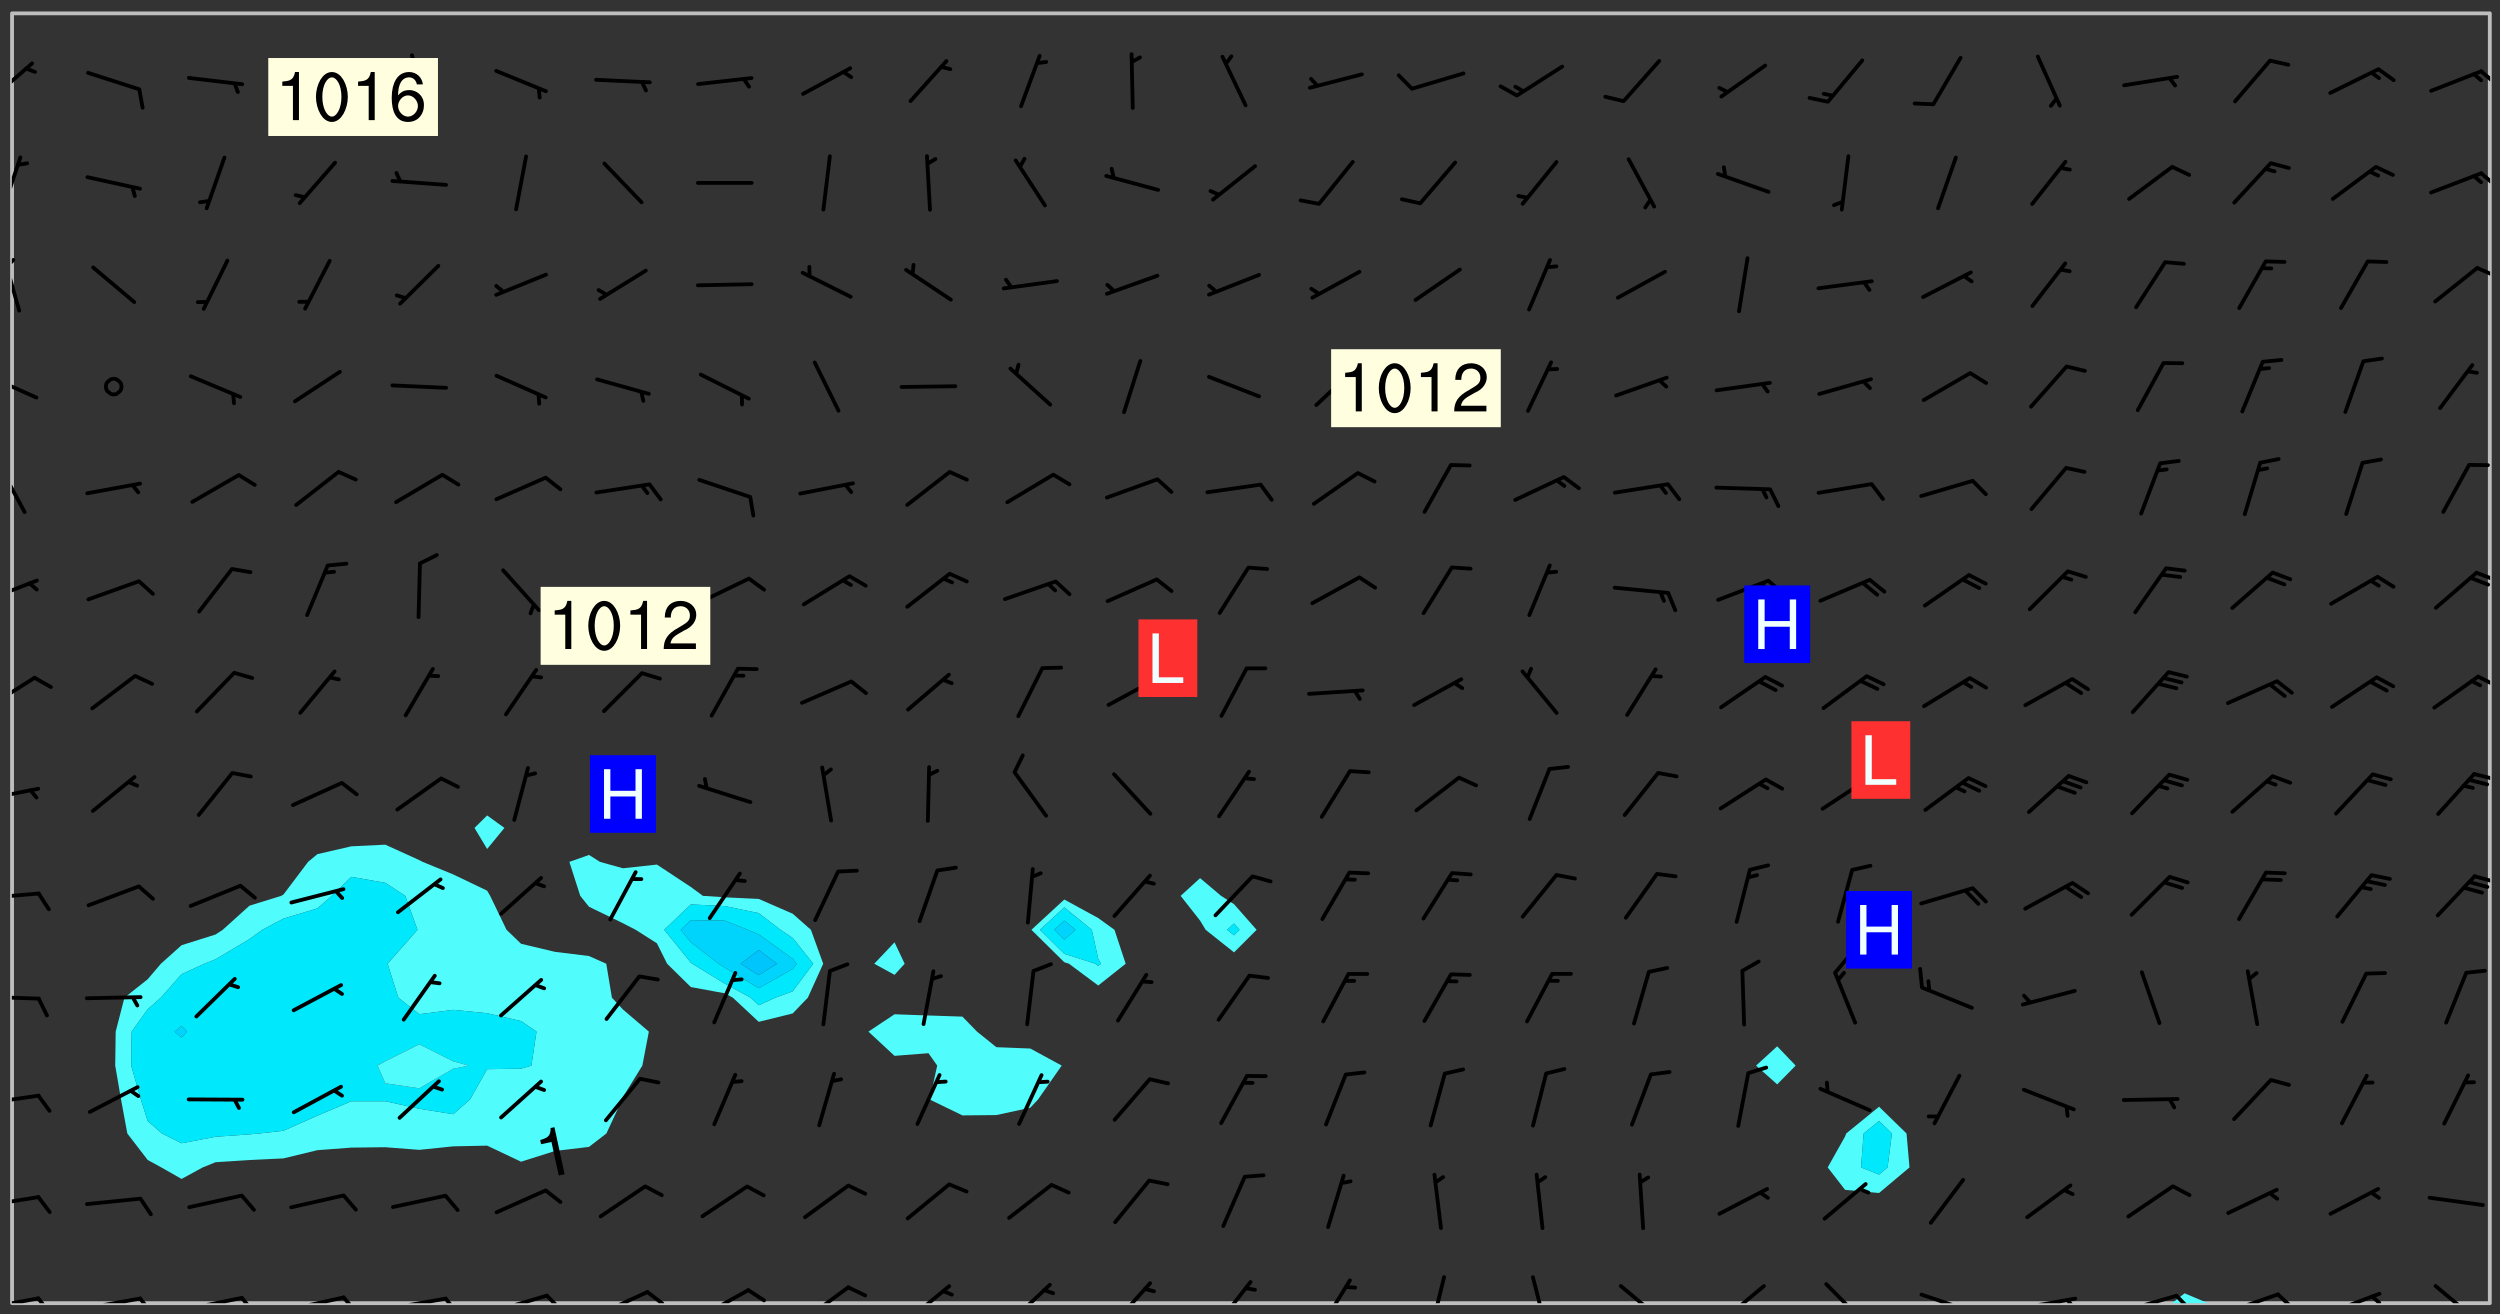 <svg xmlns="http://www.w3.org/2000/svg" role="img" xmlns:xlink="http://www.w3.org/1999/xlink" viewBox="142.45 309.95 326.84 171.84"><rect x="142.45" y="309.95" width="326.84" height="171.84" fill="#333333" stroke="none"/><defs><clipPath id="clip2"><path d="M 144 311.672 L 145 311.672 L 145 480.328 L 144 480.328 Z M 144 311.672"/></clipPath><clipPath id="clip3"><path d="M 144 311.672 L 468 311.672 L 468 480.328 L 144 480.328 Z M 144 311.672"/></clipPath><clipPath id="clip4"><path d="M 426 479 L 432 479 L 432 480.328 L 426 480.328 Z M 426 479"/></clipPath><clipPath id="clip5"><path d="M 467 311.672 L 468 311.672 L 468 480.328 L 467 480.328 Z M 467 311.672"/></clipPath><clipPath id="clip6"><path d="M 144 479 L 148 479 L 148 480.328 L 144 480.328 Z M 144 479"/></clipPath><clipPath id="clip7"><path d="M 147 479 L 150 479 L 150 480.328 L 147 480.328 Z M 147 479"/></clipPath><clipPath id="clip8"><path d="M 153 479 L 162 479 L 162 480.328 L 153 480.328 Z M 153 479"/></clipPath><clipPath id="clip9"><path d="M 160 479 L 163 479 L 163 480.328 L 160 480.328 Z M 160 479"/></clipPath><clipPath id="clip10"><path d="M 166 479 L 175 479 L 175 480.328 L 166 480.328 Z M 166 479"/></clipPath><clipPath id="clip11"><path d="M 173 479 L 176 479 L 176 480.328 L 173 480.328 Z M 173 479"/></clipPath><clipPath id="clip12"><path d="M 180 479 L 188 479 L 188 480.328 L 180 480.328 Z M 180 479"/></clipPath><clipPath id="clip13"><path d="M 187 479 L 190 479 L 190 480.328 L 187 480.328 Z M 187 479"/></clipPath><clipPath id="clip14"><path d="M 193 479 L 201 479 L 201 480.328 L 193 480.328 Z M 193 479"/></clipPath><clipPath id="clip15"><path d="M 200 479 L 203 479 L 203 480.328 L 200 480.328 Z M 200 479"/></clipPath><clipPath id="clip16"><path d="M 206 479 L 215 479 L 215 480.328 L 206 480.328 Z M 206 479"/></clipPath><clipPath id="clip17"><path d="M 213 479 L 216 479 L 216 480.328 L 213 480.328 Z M 213 479"/></clipPath><clipPath id="clip18"><path d="M 220 478 L 228 478 L 228 480.328 L 220 480.328 Z M 220 478"/></clipPath><clipPath id="clip19"><path d="M 226 478 L 230 478 L 230 480.328 L 226 480.328 Z M 226 478"/></clipPath><clipPath id="clip20"><path d="M 233 478 L 241 478 L 241 480.328 L 233 480.328 Z M 233 478"/></clipPath><clipPath id="clip21"><path d="M 240 478 L 243 478 L 243 480.328 L 240 480.328 Z M 240 478"/></clipPath><clipPath id="clip22"><path d="M 247 478 L 254 478 L 254 480.328 L 247 480.328 Z M 247 478"/></clipPath><clipPath id="clip23"><path d="M 260 477 L 267 477 L 267 480.328 L 260 480.328 Z M 260 477"/></clipPath><clipPath id="clip24"><path d="M 274 477 L 280 477 L 280 480.328 L 274 480.328 Z M 274 477"/></clipPath><clipPath id="clip25"><path d="M 287 477 L 294 477 L 294 480.328 L 287 480.328 Z M 287 477"/></clipPath><clipPath id="clip26"><path d="M 301 477 L 307 477 L 307 480.328 L 301 480.328 Z M 301 477"/></clipPath><clipPath id="clip27"><path d="M 315 477 L 320 477 L 320 480.328 L 315 480.328 Z M 315 477"/></clipPath><clipPath id="clip28"><path d="M 329 476 L 332 476 L 332 480.328 L 329 480.328 Z M 329 476"/></clipPath><clipPath id="clip29"><path d="M 342 476 L 345 476 L 345 480.328 L 342 480.328 Z M 342 476"/></clipPath><clipPath id="clip30"><path d="M 354 477 L 360 477 L 360 480.328 L 354 480.328 Z M 354 477"/></clipPath><clipPath id="clip31"><path d="M 367 477 L 374 477 L 374 480.328 L 367 480.328 Z M 367 477"/></clipPath><clipPath id="clip32"><path d="M 380 477 L 387 477 L 387 480.328 L 380 480.328 Z M 380 477"/></clipPath><clipPath id="clip33"><path d="M 393 478 L 401 478 L 401 480.328 L 393 480.328 Z M 393 478"/></clipPath><clipPath id="clip34"><path d="M 406 479 L 415 479 L 415 480.328 L 406 480.328 Z M 406 479"/></clipPath><clipPath id="clip35"><path d="M 412 479 L 414 479 L 414 480.328 L 412 480.328 Z M 412 479"/></clipPath><clipPath id="clip36"><path d="M 419 479 L 428 479 L 428 480.328 L 419 480.328 Z M 419 479"/></clipPath><clipPath id="clip37"><path d="M 426 479 L 429 479 L 429 480.328 L 426 480.328 Z M 426 479"/></clipPath><clipPath id="clip38"><path d="M 433 478 L 441 478 L 441 480.328 L 433 480.328 Z M 433 478"/></clipPath><clipPath id="clip39"><path d="M 440 478 L 443 478 L 443 480.328 L 440 480.328 Z M 440 478"/></clipPath><clipPath id="clip40"><path d="M 446 478 L 454 478 L 454 480.328 L 446 480.328 Z M 446 478"/></clipPath><clipPath id="clip41"><path d="M 452 479 L 454 479 L 454 480.328 L 452 480.328 Z M 452 479"/></clipPath><clipPath id="clip42"><path d="M 460 477 L 467 477 L 467 480.328 L 460 480.328 Z M 460 477"/></clipPath><clipPath id="clip43"><path d="M 144 466 L 148 466 L 148 468 L 144 468 Z M 144 466"/></clipPath><clipPath id="clip44"><path d="M 144 452 L 148 452 L 148 455 L 144 455 Z M 144 452"/></clipPath><clipPath id="clip45"><path d="M 144 440 L 148 440 L 148 441 L 144 441 Z M 144 440"/></clipPath><clipPath id="clip46"><path d="M 144 426 L 148 426 L 148 428 L 144 428 Z M 144 426"/></clipPath><clipPath id="clip47"><path d="M 465 424 L 468 424 L 468 426 L 465 426 Z M 465 424"/></clipPath><clipPath id="clip48"><path d="M 144 412 L 148 412 L 148 415 L 144 415 Z M 144 412"/></clipPath><clipPath id="clip49"><path d="M 465 410 L 468 410 L 468 412 L 465 412 Z M 465 410"/></clipPath><clipPath id="clip50"><path d="M 144 398 L 148 398 L 148 403 L 144 403 Z M 144 398"/></clipPath><clipPath id="clip51"><path d="M 466 398 L 468 398 L 468 400 L 466 400 Z M 466 398"/></clipPath><clipPath id="clip52"><path d="M 144 385 L 148 385 L 148 389 L 144 389 Z M 144 385"/></clipPath><clipPath id="clip53"><path d="M 465 384 L 468 384 L 468 386 L 465 386 Z M 465 384"/></clipPath><clipPath id="clip54"><path d="M 144 370 L 146 370 L 146 378 L 144 378 Z M 144 370"/></clipPath><clipPath id="clip55"><path d="M 144 358 L 148 358 L 148 363 L 144 363 Z M 144 358"/></clipPath><clipPath id="clip56"><path d="M 144 343 L 146 343 L 146 351 L 144 351 Z M 144 343"/></clipPath><clipPath id="clip57"><path d="M 144 343 L 145 343 L 145 346 L 144 346 Z M 144 343"/></clipPath><clipPath id="clip58"><path d="M 466 344 L 468 344 L 468 347 L 466 347 Z M 466 344"/></clipPath><clipPath id="clip59"><path d="M 144 330 L 146 330 L 146 338 L 144 338 Z M 144 330"/></clipPath><clipPath id="clip60"><path d="M 466 332 L 468 332 L 468 335 L 466 335 Z M 466 332"/></clipPath><clipPath id="clip61"><path d="M 144 317 L 147 317 L 147 324 L 144 324 Z M 144 317"/></clipPath><clipPath id="clip62"><path d="M 466 319 L 468 319 L 468 322 L 466 322 Z M 466 319"/></clipPath><g id="surface1358" clip-path="url(#clip1)"><path fill="#fff" fill-opacity="0" fill-rule="evenodd" d="M 0 0 L 1000 0 L 1000 1000 L 0 1000 Z M 0 0"/><path fill="#d3d3d3" fill-opacity="0" fill-rule="evenodd" d="M162.152 355.867L161.918 356.16 161.977 356.395 162.094 356.566 162.27 356.801 162.562 357.148 162.676 357.207 162.793 357.035 162.852 356.801 163.027 356.625 163.492 356.449 164.191 356.449 164.426 356.742 164.715 357.559 164.773 357.734 164.949 357.965 165.301 358.199 166 358.898 166.172 359.074 166.406 359.422 166.641 359.832 166.93 360.414 167.34 360.879 167.57 361.113 167.805 361.289 167.922 361.52 168.098 361.812 168.27 362.977 168.27 363.211 168.328 363.5 168.387 363.617 168.504 363.734 168.852 364.145 168.969 364.316 169.145 364.492 169.32 364.727 169.438 364.898 169.609 365.25 169.668 365.484 169.902 365.891 170.137 365.832 169.961 366.008 169.902 366.938 169.32 366.938 169.086 366.824 168.738 366.938 168.621 367.055 168.562 367.348 168.504 367.523 168.387 367.695 167.922 367.988 167.863 368.223 167.805 368.336 167.805 368.98 167.863 369.152 167.863 369.562 167.922 369.621 167.922 370.027 167.98 370.434 168.098 370.609 168.156 370.668 168.387 371.309 168.328 371.602 168.328 372.301 168.27 372.883 168.27 373.117 168.211 373.348 168.156 373.699 168.156 375.621 168.211 375.738 168.637 375.738 168.27 375.855 168.246 376.207 169.137 377.375 170.879 377.914 172.219 378.273 172.219 378.812 172.309 379.621 172.844 380.336 174.363 380.605 175.254 380.52 175.344 381.684 175.879 381.863 177.039 381.684 179.094 380.699 180.254 380.336 182.133 380.16 183.828 379.98 183.648 380.699 182.133 380.785 180.883 380.875 180.078 381.145 179.004 381.953 179.273 382.672 179.809 383.57 179.629 384.195 179.363 385.004 179.629 386.082 180.254 386.98 181.059 387.16 182.309 386.98 182.043 387.703 182.141 388.207 182.195 388.5 182.195 388.672 182.254 388.965 182.254 389.371 182.43 389.488 182.781 389.605 183.188 389.605 183.48 389.43 183.594 389.312 183.652 389.195 183.77 388.965 183.828 388.789 184.18 388.324 184.41 388.148 184.586 388.09 184.762 388.148 184.82 388.324 184.938 389.312 184.992 389.781 185.051 389.953 185.168 390.188 185.344 390.246 186.16 390.305 186.449 390.305 186.566 390.539 186.625 390.945 186.684 391.297 186.684 392.402 186.801 392.695 186.918 393.043 187.207 393.742 187.383 394.094 187.965 394.848 188.316 395.023 188.488 395.082 188.957 395.316 189.598 395.781 189.945 396.016 190.238 396.191 190.531 396.246 190.762 396.309 191.578 396.656 191.871 396.832 191.984 397.004 192.336 397.355 192.453 397.531 192.977 398.172 192.977 398.461 193.035 398.812 193.035 399.16 193.094 399.512 193.152 399.801 193.27 399.859 193.441 399.918 193.617 399.918 194.199 400.152 194.375 400.27 194.551 400.559 194.727 400.793 194.84 401.027 195.133 401.258 195.25 401.375 195.25 401.785 195.309 401.84 195.598 402.074 195.832 402.191 195.891 402.309 196.008 402.48 196.066 402.598 196.297 402.832 196.355 403.008 196.59 403.066 196.707 403.125 196.59 403.238 196.531 403.355 196.531 403.473 196.414 403.766 196.297 404.055 196.297 404.637 196.473 404.754 196.59 404.812 196.648 404.93 196.766 405.047 196.879 405.105 197.055 405.453 197.113 405.805 197.172 406.211 197.172 406.387 197.113 406.562 196.996 407.262 196.996 407.434 197.113 407.609 197.406 407.902 197.812 407.902 197.988 408.02 198.105 408.191 198.223 408.484 198.223 408.719 197.695 408.719 197.465 408.484 197.23 408.484 197.055 408.543 196.996 409.242 197.055 409.59 197.172 409.766 197.348 410.176 197.465 410.406 197.754 410.875 197.93 410.93 198.453 410.93 198.688 410.988 199.445 411.629 199.504 411.922 199.504 412.156 199.562 412.215 199.793 412.562 199.793 412.914 199.676 413.086 199.676 413.379 199.969 413.668 200.262 413.844 200.434 413.902 200.727 414.078 201.02 414.195 201.602 414.602 201.891 414.836 202.184 415.012 202.402 415.172 202.418 415.184 202.648 415.359 203.289 415.883 203.465 416.117 203.582 416.293 203.758 416.469 203.871 416.641 203.871 417.281 203.988 417.457 204.457 417.574 205.039 417.691 205.273 417.75 205.504 417.863 205.797 417.98 205.91 418.039 206.496 418.391 206.785 418.562 206.961 418.625 207.137 418.68 207.312 418.738 208.012 419.09 208.301 419.266 208.535 419.32 208.824 419.496 209.059 419.613 209.699 420.02 209.992 420.137 210.164 420.195 210.398 420.254 210.809 420.312 211.039 420.371 211.273 420.488 211.332 420.66 210.922 420.836 211.391 420.895 211.449 421.188 211.562 421.422 211.738 421.477 211.973 421.535 212.148 421.594 212.555 421.711 213.195 421.945 213.312 422.117 213.371 422.352 213.371 422.527 213.312 422.645 213.254 423.051 213.488 423.285 213.605 423.344 213.953 423.461 214.594 423.691 214.77 423.809 215.059 423.926 215.234 424.102 215.469 424.566 216.051 425.672 216.227 425.848 216.574 426.023 216.75 426.141 217.102 426.258 218.148 426.781 218.383 426.84 218.848 426.953 219.141 427.012 219.605 427.188 220.363 427.77 220.598 428.004 220.945 428.469 221.121 428.645 221.41 428.879 222.227 429.578 222.52 429.754 222.809 430.043 223.102 430.219 223.395 430.508 224.09 431.148 224.266 431.324 224.559 431.559 224.848 431.793 225.316 432.082 225.957 432.664 226.305 432.898 226.539 433.191 226.887 433.539 227.238 434.004 228.172 434.996 228.52 435.402 228.637 435.578 228.871 435.637 228.984 435.754 229.629 435.93 229.859 436.043 230.094 436.102 230.387 436.277 230.617 436.395 231.551 437.094 231.957 437.5 232.191 437.676 232.598 437.852 232.832 437.969 233.648 438.316 233.996 438.551 234.23 438.668 234.523 438.957 234.754 439.074 235.512 439.426 235.863 439.598 236.094 439.656 236.387 439.773 236.621 439.832 237.492 440.008 238.309 440.008 238.777 440.238 238.949 440.297 239.824 440.996 240.289 441.113 240.582 441.172 240.758 441.23 240.988 441.289 241.457 441.348 241.805 441.406 242.156 441.465 242.562 441.523 242.855 441.523 243.027 441.582 243.027 441.812 243.203 441.988 243.496 441.988 243.844 442.047 244.195 442.105 244.895 442.223 245.535 442.223 246 441.988 246.293 441.812 246.465 441.695 246.875 441.523 247.164 441.348 248.098 440.883 248.566 440.59 249.09 440.297 249.555 440.125 250.02 439.949 251.07 439.484 251.359 439.367 251.77 439.25 252.059 439.133 252.586 438.957 254.102 438.258 254.684 437.91 254.973 437.852 255.266 437.793 255.613 437.676 256.488 437.445 256.84 437.328 256.953 437.328 257.188 437.27 258.062 437.035 258.297 436.977 259.109 436.977 259.461 436.918 260.277 436.801 260.449 436.742 260.801 436.688 261.094 436.629 261.324 436.57 262.141 436.395 262.316 436.336 262.664 436.336 262.898 436.277 263.363 436.16 264.121 435.988 264.355 435.93 264.703 435.93 265.113 435.812 265.402 435.754 266.688 435.695 266.977 435.695 267.387 435.637 267.617 435.578 267.793 435.578 268.668 435.461 269.074 435.461 269.484 435.344 269.832 435.344 270.184 435.23 271.055 435.172 272.805 435.172 273.852 435.461 274.262 435.578 274.551 435.695 274.902 435.812 275.191 435.93 276.242 436.102 276.531 436.16 276.824 436.16 277.117 436.219 277.289 436.277 277.699 436.336 277.871 436.395 277.988 436.453 278.105 436.453 278.223 436.512 278.574 436.57 278.688 436.57 279.098 436.637 281.02 437.031 282.945 437.426 284.465 437.875 286.16 438.594 288.305 439.398 289.91 438.68 291.34 437.875 292.5 436.797 293.75 436.348 296.785 435.629 298.66 435.27 300.805 433.922 303.039 432.668 305.539 431.41 307.234 430.961 309.02 430.781 310.18 430.512 310.805 431.051 312.145 430.781 312.859 429.793 313.844 428.449 314.289 428.27 315.094 427.91 316.969 427.371 318.754 426.922 320.004 426.652 321.164 426.562 322.863 426.473 324.824 426.203 326.074 426.113 326.613 426.113 327.238 426.023 328.129 426.023 330.273 425.844 332.684 425.664 335.273 425.574 336.969 425.754 338.578 425.844 340.008 426.203 341.168 426.922 343.043 427.91 344.203 429.438 344.469 430.152 345.098 430.242 345.453 431.141 345.988 431.68 346.523 433.207 347.598 433.566 348.133 433.566 347.328 434.102 347.418 435.809 348.133 438.504 349.023 439.309 349.918 440.297 350.633 441.555 352.418 442.094 353.938 441.914 354.293 443.258 355.902 442.453 356.883 441.914 357.152 442.184 357.469 441.969 357.688 441.824 358.488 442.273 358.938 441.914 359.293 441.914 359.828 441.645 360.367 440.926 360.902 440.656 361.527 439.668 362.688 440.117 363.527 440.488 364.922 441.105 366.617 440.926 368.223 440.926 370.008 441.016 370.188 439.309 370.723 437.965 371.527 438.234 372.02 439.082 372.422 439.488 372.332 440.027 372.332 440.387 373.047 440.836 373.758 440.566 375.188 440.566 375.547 441.555 375.992 442.812 376.707 444.156 377.957 444.785 379.652 445.414 380.367 445.234 380.547 444.695 381.527 444.605 381.977 444.965 382.062 446.223 381.797 446.852 381.262 447.031 381.262 447.57 381.977 448.555 382.242 449.094 383.227 450.082 384.027 451.16 383.762 451.52 383.672 452.418 383.047 454.75 382.691 456.816 382.602 458.609 382.422 459.328 382.332 459.867 382.332 461.305 381.352 463.188 380.992 464.895 380.457 465.793 379.652 466.961 379.387 467.5 381.441 468.754 381.527 469.113 381.172 469.652 381.082 469.473 381.082 470.281 381.172 471.719 380.727 472.434 379.652 472.527 379.387 473.242 379.922 474.141 380.727 474.859 381.887 475.668 383.227 475.938 383.672 476.297 383.316 476.746 381.527 476.656 380.277 476.207 379.562 475.488 378.938 475.398 378.762 478.988 378.574 480.297 467.934 480.297 467.934 311.703 412.664 311.703 412.664 360.785 413.426 360.91 416.715 361.453 418.738 364.289 418.738 367.043 421.09 367.375 423.438 367.707 427.488 367.707 426.109 371.867 424.086 372.574 422.062 373.277 421.52 373.621 418.926 375.238 418.738 375.355 416.715 373.277 415.984 370.535 413.312 368.457 411.938 364.957 411.871 364.875 409.914 362.203 412.664 360.785 412.664 311.703 294.422 311.703 294.422 403.117 294.539 403.148 294.672 403.16 294.746 403.234 294.852 403.281 294.941 403.34 295.027 403.398 295.117 403.457 295.414 403.754 295.473 403.844 295.504 403.961 295.531 404.078 295.547 404.215 295.516 404.332 295.457 404.422 295.398 404.508 295.355 404.613 295.309 404.715 295.281 404.836 295.281 404.98 295.457 405.25 295.605 405.398 295.68 405.484 295.754 405.559 295.797 405.664 295.859 405.754 295.918 405.84 295.961 405.945 296.02 406.035 296.066 406.137 296.109 406.242 296.168 406.328 296.285 406.508 296.359 406.582 296.422 406.668 296.48 406.758 296.523 406.863 296.582 406.953 296.641 407.039 296.703 407.129 296.762 407.219 296.805 407.32 296.922 407.5 296.996 407.574 297.055 407.66 297.129 407.734 297.219 407.793 297.324 407.84 297.473 407.84 297.605 407.824 297.738 407.84 297.84 407.793 297.914 407.719 297.961 407.617 297.945 407.484 297.945 407.336 297.898 407.23 297.871 407.113 297.824 407.012 297.797 406.891 297.754 406.789 297.691 406.699 297.648 406.598 297.605 406.492 297.574 406.375 297.559 406.242 297.547 406.105 297.633 406.047 297.691 405.961 297.812 405.93 297.855 406.035 297.871 406.168 297.871 406.285 297.93 406.387 297.988 406.477 298.078 406.535 298.227 406.684 298.285 406.773 298.328 406.879 298.316 406.98 298.402 407.039 298.508 407.086 298.594 407.145 298.684 407.203 298.758 407.277 298.641 407.305 298.535 407.352 298.449 407.41 298.375 407.484 298.316 407.574 298.254 407.66 298.227 407.781 298.18 407.883 298.137 407.988 298.105 408.105 298.094 408.238 298.078 408.371 298.078 408.52 298.105 408.637 298.152 408.742 298.195 408.844 298.254 408.934 298.328 409.008 298.418 409.066 298.492 409.141 298.582 409.199 298.641 409.289 298.684 409.395 298.73 409.496 298.848 409.527 298.98 409.543 299.129 409.543 299.246 409.512 299.352 409.555 299.395 409.66 299.441 409.762 299.469 409.883 299.5 410 299.527 410.117 299.559 410.238 299.586 410.355 299.691 410.398 299.793 410.445 299.926 410.43 300.074 410.578 300.137 410.664 300.211 410.738 300.281 410.812 300.371 410.875 300.477 410.918 300.578 410.961 300.695 410.992 300.832 411.008 300.949 410.977 301.023 410.902 301.051 410.785 301.039 410.652 301.008 410.531 300.98 410.414 301.023 410.309 301.141 410.309 301.23 410.371 301.348 410.398 301.496 410.398 301.629 410.414 301.777 410.414 301.91 410.43 302.043 410.414 302.191 410.414 302.324 410.398 302.457 410.387 302.594 410.398 302.711 410.371 302.844 410.355 303.035 410.297 302.977 410.473 302.961 410.605 302.934 410.727 302.918 410.859 302.859 410.945 302.727 410.961 302.621 411.008 302.516 411.051 302.398 411.082 302.281 411.109 302.016 411.141 301.867 411.141 301.734 411.156 301.66 411.23 301.719 411.316 301.867 411.465 301.984 411.645 302.059 411.715 302.148 411.777 302.238 411.836 302.324 411.895 302.414 411.953 302.516 411.996 302.621 412.059 302.727 412.102 302.812 412.16 302.918 412.207 303.02 412.25 303.199 412.367 303.258 412.457 303.215 412.559 303.168 412.664 303.184 412.797 303.406 413.02 303.465 413.109 303.508 413.211 303.539 413.332 303.582 413.434 303.598 413.566 303.629 413.684 303.641 413.82 303.672 413.938 303.82 414.086 303.922 414.129 304.027 414.172 304.145 414.203 304.277 414.219 304.414 414.234 304.531 414.234 304.648 414.203 304.738 414.145 304.781 414.039 304.828 413.938 304.871 413.832 304.902 413.715 304.914 413.582 304.914 413.434 304.902 413.301 304.887 413.168 304.855 413.051 304.812 412.945 304.766 412.84 304.723 412.738 304.68 412.633 304.664 412.5 304.68 412.367 304.707 412.25 304.738 412.133 304.766 412.012 304.812 411.91 304.902 411.852 304.988 411.789 305.062 411.715 305.152 411.656 305.375 411.434 305.434 411.348 305.508 411.273 305.625 411.094 305.684 411.008 305.684 410.859 305.609 410.785 305.508 410.738 305.402 410.695 305.301 410.652 305.242 410.562 305.195 410.457 305.168 410.34 305.258 410.281 305.375 410.25 305.477 410.207 305.656 410.09 305.805 409.941 305.816 409.809 305.805 409.703 305.715 409.645 305.582 409.66 305.434 409.66 305.301 409.676 305.168 409.66 305.047 409.629 304.961 409.57 304.887 409.496 304.828 409.406 304.766 409.32 304.648 409.141 304.59 409.055 304.621 408.934 304.707 408.875 304.828 408.844 304.887 408.758 304.887 408.637 304.855 408.52 304.797 408.43 304.738 408.344 304.691 408.238 304.664 408.121 304.648 407.988 304.707 407.898 304.781 407.824 304.871 407.766 304.988 407.586 305.062 407.512 305.121 407.426 305.27 407.277 305.391 407.246 305.523 407.23 305.656 407.246 305.73 407.32 305.773 407.426 305.789 407.559 305.758 407.676 305.641 407.707 305.508 407.719 305.359 407.867 305.316 407.973 305.27 408.074 305.242 408.195 305.211 408.312 305.211 408.461 305.242 408.578 305.285 408.684 305.344 408.773 305.418 408.844 305.492 408.918 305.609 408.949 305.73 408.977 305.848 408.949 305.98 408.934 306.098 408.934 306.188 408.992 306.262 409.066 306.309 409.172 306.367 409.258 306.469 409.305 306.602 409.32 306.707 409.363 306.793 409.422 306.781 409.527 306.707 409.602 306.527 409.719 306.469 409.809 306.379 409.867 306.309 409.941 306.234 410.016 306.172 410.105 306.145 410.223 306.129 410.355 306.145 410.488 306.129 410.621 306.129 410.77 306.145 410.902 306.172 411.02 306.203 411.141 306.277 411.215 306.367 411.273 306.453 411.332 306.543 411.391 306.66 411.422 306.66 411.508 306.559 411.555 306.469 411.613 306.203 411.645 306.086 411.672 305.938 411.672 305.832 411.715 305.73 411.762 305.672 411.852 305.609 412.086 305.598 412.219 305.566 412.34 305.551 412.473 305.551 412.766 305.539 412.898 305.551 413.035 305.566 413.168 305.699 413.184 305.832 413.195 305.953 413.227 306.039 413.285 306.113 413.359 306.16 413.465 306.203 413.566 306.219 413.699 306.219 414.145 306.203 414.277 306.203 414.723 306.234 414.988 306.262 415.105 306.277 415.238 306.309 415.355 306.395 415.566 306.426 415.832 306.426 415.98 306.395 416.098 306.367 416.215 306.336 416.336 306.309 416.453 306.277 416.57 306.246 416.691 306.234 416.824 306.219 416.957 306.309 417.016 306.426 416.984 306.527 417 306.574 417.105 306.543 417.371 306.543 417.812 306.5 417.918 306.453 418.023 306.41 418.125 306.367 418.23 306.309 418.316 306.277 418.438 306.234 418.555 306.203 418.672 306.188 418.805 306.203 418.938 306.262 419.027 306.367 419.074 306.453 419.133 306.512 419.219 306.5 419.355 306.469 419.473 306.426 419.574 306.426 420.02 306.41 420.152 306.41 420.301 306.379 420.418 306.336 420.523 306.309 420.641 306.262 420.746 306.219 420.848 306.188 420.969 306.16 421.086 306.129 421.219 306.098 421.336 306.07 421.453 306.027 421.559 305.996 421.676 305.965 421.797 305.953 421.93 305.938 422.062 305.938 422.359 305.965 422.477 305.965 422.625 306.012 423.023 306.039 423.141 306.098 423.23 306.219 423.262 306.367 423.262 306.5 423.246 306.559 423.336 306.559 423.453 306.5 423.543 306.41 423.602 306.309 423.645 306.203 423.691 306.113 423.75 306.027 423.809 305.891 423.824 305.773 423.793 305.641 423.777 305.539 423.824 305.477 423.91 305.465 424.047 305.449 424.18 305.418 424.297 305.391 424.414 305.375 424.547 305.344 424.668 305.344 424.965 305.359 425.098 305.391 425.215 305.391 425.363 305.402 425.496 305.402 425.645 305.375 425.762 305.328 425.863 305.301 425.984 305.27 426.102 305.211 426.191 305.137 426.266 305.035 426.309 304.93 426.355 304.812 426.383 304.691 426.414 304.59 426.367 304.648 426.281 304.754 426.234 304.781 426.117 304.812 426 304.84 425.879 304.871 425.762 304.871 425.613 304.887 425.48 304.855 425.363 304.812 425.258 304.707 425.273 304.633 425.348 304.531 425.391 304.441 425.453 304.367 425.527 304.324 425.629 304.309 425.762 304.277 425.879 304.25 426 304.219 426.117 304.191 426.234 304.16 426.355 304.133 426.473 304.102 426.59 304.059 426.695 303.969 426.754 303.879 426.754 303.762 426.723 303.73 426.637 303.746 426.5 303.715 426.383 303.715 426.234 303.703 426.102 303.703 425.953 303.641 425.719 303.613 425.598 303.57 425.496 303.523 425.391 303.465 425.305 303.406 425.215 303.363 425.109 303.301 425.023 303.152 424.875 303.082 424.801 302.977 424.754 302.871 424.711 302.77 424.668 302.473 424.371 302.383 424.297 302.297 424.238 302.191 424.195 302.102 424.133 302.016 424.074 301.91 424.031 301.82 423.973 301.734 423.91 301.66 423.84 301.555 423.793 301.469 423.734 301.363 423.691 301.273 423.629 301.172 423.586 301.066 423.543 300.98 423.484 300.875 423.438 300.77 423.395 300.668 423.348 300.578 423.289 300.477 423.246 300.371 423.203 300.281 423.141 300.164 423.113 300.031 423.098 299.898 423.113 299.75 423.113 299.617 423.129 299.5 423.098 299.41 423.039 299.336 422.965 299.246 422.906 299.145 422.859 298.996 422.859 298.875 422.832 298.773 422.789 298.699 422.715 298.582 422.535 298.492 422.477 298.391 422.434 298.301 422.371 298.195 422.328 298.105 422.27 298.02 422.211 297.914 422.164 297.855 422.078 297.797 421.988 297.754 421.883 297.707 421.781 297.633 421.707 297.547 421.648 297.473 421.574 297.383 421.516 297.16 421.293 297.117 421.188 297.086 420.922 297.191 420.879 297.336 420.879 297.441 420.922 297.516 420.996 297.605 421.055 297.691 421.113 297.797 421.16 297.887 421.219 298.035 421.367 298.105 421.441 298.254 421.59 298.316 421.676 298.391 421.75 298.477 421.809 298.551 421.883 298.641 421.945 298.73 422.004 298.816 422.062 299.086 422.238 299.188 422.285 299.293 422.328 299.395 422.371 299.441 422.297 299.5 422.211 299.574 422.137 299.645 422.062 299.75 422.105 299.824 422.18 299.883 422.27 299.926 422.371 299.973 422.477 300.016 422.582 300.137 422.609 300.254 422.582 300.328 422.492 300.371 422.387 300.43 422.297 300.504 422.223 300.609 422.18 300.727 422.152 300.859 422.164 300.949 422.223 301.098 422.371 301.156 422.461 301.199 422.566 301.246 422.668 301.289 422.773 301.332 422.875 301.438 422.922 301.543 422.965 301.676 422.98 301.762 422.922 301.82 422.832 301.895 422.758 302 422.715 302.117 422.742 302.223 422.789 302.324 422.832 302.43 422.875 302.531 422.922 302.711 423.039 302.711 423.156 302.695 423.289 302.711 423.422 302.727 423.559 302.785 423.645 302.887 423.691 303.008 423.719 303.125 423.75 303.273 423.75 303.391 423.719 303.449 423.629 303.629 423.512 303.688 423.422 303.762 423.348 303.82 423.262 303.938 423.082 304.117 422.965 304.234 422.996 304.324 423.055 304.367 423.129 304.352 423.262 304.352 423.379 304.441 423.438 304.59 423.438 304.723 423.422 304.855 423.41 305.121 423.379 305.227 423.336 305.344 423.305 305.465 423.277 305.539 423.203 305.609 423.129 305.672 423.039 305.656 422.934 305.609 422.832 305.508 422.789 305.402 422.773 305.285 422.801 305.02 422.832 304.871 422.832 304.797 422.758 304.707 422.699 304.59 422.668 304.473 422.641 304.34 422.625 304.191 422.625 304.059 422.641 303.762 422.641 303.656 422.594 303.508 422.445 303.465 422.344 303.406 422.254 303.629 422.031 303.715 421.973 303.82 421.93 303.938 421.898 304.07 421.883 304.203 421.898 304.34 421.914 304.441 421.957 304.574 421.945 304.664 421.883 304.766 421.84 304.828 421.75 304.781 421.648 304.691 421.59 304.574 421.559 304.473 421.516 304.414 421.426 304.352 421.336 304.352 421.219 304.367 421.086 304.473 421.039 304.547 420.969 304.547 420.848 304.457 420.789 304.426 420.672 304.516 420.613 304.59 420.539 304.633 420.434 304.691 420.344 304.738 420.242 304.754 420.109 304.754 419.961 304.707 419.855 304.664 419.754 304.574 419.695 304.441 419.68 304.34 419.637 304.203 419.621 304.086 419.59 303.641 419.59 303.508 419.574 303.375 419.562 303.242 419.547 303.125 419.516 302.977 419.516 302.844 419.5 302.711 419.488 302.445 419.457 302.324 419.414 302.238 419.355 302.164 419.281 302.164 419.133 302.176 419 302.281 418.953 302.383 418.91 302.516 418.895 302.668 418.895 302.801 418.879 303.094 418.879 303.215 418.91 303.316 418.953 303.406 419.012 303.641 419.074 303.762 419.027 303.852 418.969 303.953 418.926 304.086 418.91 304.191 418.953 304.293 419 304.426 419.012 304.547 418.984 304.691 418.984 304.812 418.953 304.93 418.926 305.035 418.879 305.109 418.805 305.195 418.746 305.344 418.598 305.402 418.512 305.449 418.406 305.477 418.289 305.492 418.184 305.391 418.141 305.301 418.082 305.184 418.051 305.078 418.008 304.988 417.945 304.914 417.859 304.84 417.785 304.738 417.742 304.633 417.695 304.531 417.652 304.473 417.562 304.426 417.461 304.34 417.25 304.277 417.164 304.219 417.074 304.145 417 304.059 416.941 303.789 416.941 303.672 416.973 303.582 417.031 303.48 417.074 303.348 417.09 303.242 417.074 303.215 416.957 303.152 416.867 303.035 416.836 302.934 416.793 302.785 416.645 302.754 416.527 302.738 416.422 302.812 416.348 302.992 416.23 303.109 416.203 303.227 416.172 303.363 416.188 303.465 416.23 303.57 416.273 303.672 416.32 303.777 416.363 303.895 416.395 304.027 416.41 304.145 416.438 304.277 416.453 304.383 416.438 304.473 416.379 304.398 416.305 304.293 416.262 304.219 416.188 304.145 416.098 303.996 415.949 303.91 415.891 303.82 415.832 303.746 415.758 303.656 415.699 303.555 415.652 303.434 415.625 303.332 415.578 303.227 415.535 303.109 415.504 303.008 415.461 302.887 415.43 302.738 415.43 302.621 415.461 302.516 415.504 302.43 415.566 302.25 415.684 302.164 415.742 302.074 415.801 301.969 415.848 301.883 415.906 301.777 415.949 301.676 415.992 301.57 416.039 301.496 416.113 301.438 416.203 301.379 416.289 301.332 416.395 301.273 416.48 301.199 416.555 301.066 416.543 300.949 416.512 300.832 416.512 300.758 416.586 300.668 416.645 300.594 416.719 300.504 416.777 300.418 416.836 300.312 416.883 300.211 416.926 300.074 416.941 299.973 416.898 299.824 416.75 299.719 416.703 299.633 416.703 299.527 416.75 299.426 416.793 299.305 416.824 299.188 416.793 299.113 416.719 299.113 416.602 299.145 416.48 299.219 416.41 299.277 416.32 299.352 416.246 299.469 416.215 299.574 416.172 299.867 416.172 300 416.156 300.137 416.141 300.238 416.098 300.328 416.039 300.43 415.992 300.52 415.934 300.652 415.922 300.742 415.98 300.875 415.992 300.965 415.934 301.051 415.875 301.156 415.832 301.246 415.773 301.332 415.711 301.422 415.652 301.57 415.504 301.629 415.418 301.688 415.328 301.793 415.285 301.926 415.27 302.043 415.297 302.164 415.328 302.223 415.27 302.281 415.18 302.312 414.914 302.34 414.797 302.445 414.809 302.578 414.824 302.68 414.781 302.77 414.723 302.828 414.633 302.902 414.559 302.961 414.469 303.008 414.367 303.02 414.234 303.008 414.102 302.961 413.996 302.812 413.848 302.754 413.758 302.695 413.672 302.652 413.566 302.652 413.121 302.668 412.988 302.668 412.84 302.68 412.707 302.621 412.648 302.531 412.707 302.43 412.664 302.25 412.547 302.164 412.488 302.102 412.398 302.043 412.309 301.969 412.234 301.883 412.176 301.762 412.207 301.66 412.219 301.555 412.266 301.469 412.324 301.363 412.367 301.215 412.516 301.125 412.574 301.039 412.633 300.949 412.695 300.844 412.738 300.711 412.754 300.711 412.633 300.816 412.59 300.934 412.559 301.008 412.488 301.051 412.383 301.051 412.234 301.023 412.117 300.875 411.969 300.742 411.953 300.594 411.953 300.477 411.984 300.371 412.027 300.27 412.07 300.18 412.133 300.062 412.16 299.988 412.086 300 411.953 299.957 411.852 299.914 411.746 299.824 411.688 299.707 411.715 299.586 411.746 299.469 411.777 299.367 411.82 299.246 411.852 299.145 411.895 299.039 411.938 298.949 411.996 298.848 412.012 298.848 411.895 298.863 411.762 298.805 411.672 298.73 411.715 298.582 411.863 298.523 411.953 298.449 412.027 298.402 412.133 298.359 412.234 298.285 412.309 298.227 412.398 298.152 412.473 298.094 412.559 298.02 412.633 297.93 412.695 297.855 412.766 297.781 412.84 297.68 412.855 297.547 412.871 297.441 412.828 297.441 412.707 297.59 412.559 297.633 412.457 297.691 412.367 297.738 412.266 297.781 412.16 297.84 412.07 297.871 411.953 297.914 411.852 297.945 411.73 297.973 411.613 298.02 411.508 298.062 411.406 298.105 411.301 298.18 411.23 298.27 411.168 298.359 411.109 298.461 411.066 298.758 411.066 299.023 411.035 299.129 410.992 299.055 410.918 298.938 410.887 298.832 410.844 298.742 410.785 298.641 410.738 298.551 410.68 298.449 410.637 298.344 410.594 298.254 410.531 298.168 410.473 298.062 410.43 297.961 410.387 297.84 410.355 297.723 410.324 297.621 410.281 297.5 410.25 297.398 410.207 297.309 410.148 297.266 410.043 297.25 409.91 297.352 409.867 297.484 409.852 297.621 409.867 297.754 409.852 297.855 409.809 297.914 409.719 297.93 409.613 297.84 409.555 297.766 409.48 297.664 409.438 297.574 409.379 297.426 409.23 297.383 409.125 297.367 408.992 297.367 408.699 297.309 408.609 297.219 408.551 297.145 408.477 297.102 408.371 297.07 408.254 297.012 408.164 296.938 408.09 296.82 408.062 296.746 407.988 296.656 407.93 296.566 407.867 296.48 407.809 296.406 407.734 296.348 407.648 296.301 407.543 296.215 407.484 296.066 407.336 295.871 407.277 295.738 407.293 295.637 407.336 295.562 407.41 295.516 407.512 295.473 407.617 295.414 407.707 295.355 407.793 295.059 408.09 294.969 408.148 294.883 408.148 294.82 408.062 294.777 407.957 294.809 407.84 294.867 407.75 294.895 407.633 294.883 407.5 294.793 407.438 294.688 407.484 294.57 407.512 294.453 407.543 294.184 407.719 294.082 407.766 293.965 407.793 293.859 407.84 293.77 407.898 293.668 407.941 293.609 407.855 293.562 407.75 293.578 407.617 293.625 407.512 293.695 407.438 293.77 407.367 293.828 407.277 293.828 407.129 293.785 407.023 293.547 407.023 293.445 407.07 293.414 407.188 293.387 407.305 293.355 407.426 293.281 407.469 293.148 407.484 293.074 407.438 293.031 407.336 292.988 407.23 292.941 407.129 292.898 407.023 292.777 407.055 292.676 407.098 292.543 407.113 292.426 407.145 292.32 407.188 292.23 407.246 292.129 407.293 292.008 407.32 291.875 407.336 291.773 407.293 291.715 407.203 291.668 407.098 291.625 406.996 291.582 406.891 291.582 406.773 291.641 406.684 291.727 406.625 291.906 406.508 292.008 406.461 292.113 406.418 292.219 406.359 292.32 406.316 292.41 406.254 292.512 406.211 292.617 406.152 292.719 406.105 292.809 406.047 292.914 406.004 293.016 405.961 293.105 405.898 293.207 405.855 293.344 405.84 293.461 405.871 293.562 405.914 293.684 405.945 293.785 405.988 293.891 406.035 293.992 406.078 294.098 406.121 294.199 406.168 294.305 406.211 294.406 406.254 294.512 406.301 294.598 406.359 294.703 406.402 294.82 406.434 294.926 406.477 295.027 406.523 295.117 406.582 295.223 406.625 295.324 406.668 295.43 406.715 295.547 406.742 295.648 406.789 295.77 406.816 295.918 406.816 296.004 406.758 296.02 406.656 296.078 406.566 296.051 406.449 295.977 406.375 295.859 406.195 295.785 406.121 295.695 406.047 295.516 405.93 295.43 405.871 295.324 405.828 295.223 405.781 294.953 405.605 294.895 405.516 294.82 405.441 294.762 405.352 294.719 405.25 294.688 405.133 294.672 404.996 294.672 404.434 294.66 404.301 294.645 404.168 294.613 404.051 294.598 403.918 294.586 403.785 294.555 403.664 294.332 403.441 294.273 403.355 294.258 403.25 294.289 403.133 294.422 403.117 294.422 311.703 172.992 311.703 172.992 313.156 172.934 313.391 172.582 314.441 172.41 314.965 172.293 315.312 172.117 315.723 172 315.895 171.766 316.188 171.535 316.246 171.184 316.246 171.066 316.305 170.836 316.711 170.836 317.004 170.953 317.18 171.184 317.41 171.301 317.645 171.941 318.402 172.234 318.867 172.41 319.102 172.641 319.453 172.875 319.801 173.516 320.617 173.691 321.082 173.863 321.492 173.98 322.188 174.156 322.656 174.273 324.055 174.332 324.52 174.332 325.395 174.449 326.441 174.449 331.223 174.391 331.688 174.039 332.969 173.863 333.492 173.75 333.902 173.398 334.832 172.934 336 172.699 336.582 172.582 336.758 172.41 337.105 172.234 337.512 171.883 338.328 171.824 338.621 171.711 338.914 171.594 339.203 171.535 339.379 171.418 340.254 171.359 340.66 171.301 340.777 171.242 340.953 171.184 341.125 170.953 341.652 170.836 341.824 170.836 342.059 170.719 342.293 170.66 342.465 170.484 343.051 170.484 343.34 170.426 343.516 170.426 343.809 170.367 343.922 170.309 344.449 170.309 344.621 170.254 344.855 170.254 347.477 170.078 348.293 169.961 348.469 169.785 348.703 169.668 348.875 169.555 349.109 168.969 350.043 168.738 350.332 168.445 350.797 168.27 351.031 167.98 351.383 167.629 352.082 167.516 352.312 167.34 352.723 167.164 352.953 166.758 353.48 165.941 354.18 165.648 354.352 165.359 354.586 165.184 354.703 165.008 354.879 164.484 355.285 163.957 355.461 163.785 355.637 163.551 355.691 162.91 355.867 162.152 355.867M174.363 386.891L173.289 387.34 173.648 388.234 174.898 387.52 175.344 386.98 174.363 386.891"/><path fill="#d3d3d3" fill-opacity="0" fill-rule="evenodd" d="M201.508 416.598L200.613 416.598 201.062 417.227 202.043 417.586 202.848 417.496 203.293 416.508 203.117 416.598 202.402 416.242 201.508 416.598M356.129 475.668L356.07 475.145 356.07 474.852 356.184 474.559 356.242 474.328 356.711 473.859 356.824 473.859 356.941 473.746 357.059 473.688 357.234 473.688 357.469 473.629 357.816 473.629 358.051 473.688 358.168 473.746 358.398 473.918 358.457 474.094 358.574 474.676 358.574 474.969 358.457 475.145 358.285 475.434 358.109 475.609 357.582 476.133 357.352 476.367 357.234 476.426 357.059 476.426 356.941 476.367 356.535 476.074 356.359 475.957 356.242 475.898 356.184 475.785 356.129 475.668M362.77 464.711L362.711 464.539 362.711 463.43 362.77 463.258 362.945 463.199 363.117 463.141 363.293 463.141 363.527 463.082 363.645 463.141 363.703 463.84 363.645 464.012 363.527 464.188 363.41 464.246 363.176 464.77 363.062 464.828 362.828 464.828 362.77 464.711M372.383 450.32L372.266 450.145 372.266 449.445 372.559 448.57 372.676 448.398 372.852 448.047 372.965 447.816 373.082 447.523 373.434 446.766 373.551 446.535 373.723 446.301 373.898 446.301 374.016 446.242 374.656 446.242 374.773 446.301 375.008 446.535 375.18 446.648 375.531 446.941 375.648 447.059 375.762 447.234 375.762 447.348 375.879 447.406 375.996 447.523 375.996 448.223 375.938 448.398 375.938 448.629 375.879 448.805 375.531 449.855 375.414 450.086 375.297 450.32 375.18 450.379 374.949 450.613 374.309 450.902 373.434 450.902 373.023 450.785 372.383 450.32"/><path fill="none" stroke="#bebebe" stroke-linecap="round" stroke-linejoin="round" stroke-miterlimit="10" stroke-width=".5" d="M 431.957 354.305 L 108.027 354.305 L 108.027 185.68 L 431.957 185.68 L 431.957 354.305" transform="matrix(1 0 0 -1 36 666)"/><g clip-path="url(#clip2)"><path fill="#fff" fill-opacity="0" fill-rule="evenodd" d="M 144 475.891 L 144 480.328 L 144.004 480.328 L 144 480.328 L 144 311.672 L 144.004 311.672 L 144 311.672 L 144 475.891"/></g><g clip-path="url(#clip3)"><path fill="#fff" fill-opacity="0" fill-rule="evenodd" d="M 144.004 480.328 L 144.004 311.672 L 192.82 311.672 L 192.82 420.379 L 188.383 420.594 L 183.945 421.617 L 182.727 422.629 L 179.508 426.898 L 179.211 427.07 L 175.066 428.355 L 171.57 431.508 L 170.629 432.125 L 166.191 433.52 L 163.484 435.945 L 161.754 437.977 L 158.719 440.383 L 157.574 444.82 L 157.512 449.262 L 158.277 453.699 L 159.094 458.137 L 161.754 461.598 L 163.543 462.574 L 166.191 464.082 L 168.949 462.574 L 170.629 461.895 L 175.066 461.609 L 179.508 461.395 L 183.945 460.32 L 188.383 459.984 L 192.82 459.934 L 197.262 460.277 L 201.699 459.82 L 206.137 459.727 L 210.574 461.828 L 215.016 460.422 L 219.453 459.891 L 221.727 458.137 L 223.793 453.699 L 223.891 453.363 L 226.43 449.262 L 227.281 444.82 L 223.891 441.926 L 222.449 440.383 L 221.711 435.945 L 219.453 434.938 L 215.016 434.391 L 210.574 433.336 L 208.672 431.508 L 206.531 427.07 L 206.137 426.395 L 201.699 424.266 L 197.703 422.629 L 197.262 422.398 L 192.82 420.379 L 192.82 311.672 L 206.137 311.672 L 206.137 416.555 L 204.484 418.191 L 206.137 420.945 L 208.395 418.191 L 206.137 416.555 L 206.137 311.672 L 219.453 311.672 L 219.453 421.719 L 216.887 422.629 L 218.309 427.07 L 219.453 428.496 L 223.891 430.652 L 225.551 431.508 L 228.328 433.27 L 229.668 435.945 L 232.766 438.992 L 237.207 439.812 L 238.258 440.383 L 241.645 443.539 L 246.082 442.445 L 248.062 440.383 L 250.074 435.945 L 248.465 431.508 L 246.082 429.406 L 241.645 427.473 L 237.207 427.262 L 234.344 427.07 L 232.766 425.91 L 228.328 422.98 L 223.891 423.465 L 220.887 422.629 L 219.453 421.719 L 219.453 311.672 L 259.398 311.672 L 259.398 433.145 L 256.746 435.945 L 259.398 437.398 L 259.398 442.551 L 255.984 444.82 L 259.398 447.988 L 263.836 447.641 L 264.977 449.262 L 264 453.699 L 268.273 455.773 L 272.711 455.73 L 277.152 454.766 L 278.152 453.699 L 281.254 449.262 L 277.152 447.031 L 272.711 446.855 L 270.18 444.82 L 268.273 442.859 L 263.836 442.711 L 259.398 442.551 L 259.398 437.398 L 260.723 435.945 L 259.398 433.145 L 259.398 311.672 L 281.59 311.672 L 281.59 427.547 L 277.293 431.508 L 281.59 435.746 L 282.203 435.945 L 286.027 438.793 L 289.617 435.945 L 288.152 431.508 L 286.027 429.973 L 281.59 427.547 L 281.59 311.672 L 299.344 311.672 L 299.344 424.754 L 296.801 427.07 L 299.344 430.305 L 300.07 431.508 L 303.781 434.461 L 306.734 431.508 L 303.781 428.16 L 302.09 427.07 L 299.344 424.754 L 299.344 311.672 L 374.793 311.672 L 374.793 446.738 L 372.031 449.262 L 374.793 451.715 L 377.207 449.262 L 374.793 446.738 L 374.793 311.672 L 388.109 311.672 L 388.109 454.637 L 383.812 458.137 L 383.672 458.523 L 381.395 462.574 L 383.672 465.508 L 388.109 465.918 L 392.09 462.574 L 391.703 458.137 L 388.109 454.637 L 388.109 311.672 L 467.996 311.672 L 467.996 480.328 L 431.129 480.328 L 428.055 479.031 L 426.398 480.328 L 144.004 480.328"/></g><path fill="#50fcfc" fill-rule="evenodd" d="M 158.277 453.699 L 157.512 449.262 L 157.574 444.82 L 158.719 440.383 L 161.754 437.977 L 163.484 435.945 L 166.191 433.52 L 170.629 432.125 L 171.57 431.508 L 175.066 428.355 L 179.211 427.07 L 179.508 426.898 L 182.727 422.629 L 183.945 421.617 L 188.383 420.594 L 188.383 424.586 L 185.816 427.07 L 183.945 428.711 L 179.508 430.043 L 176.734 431.508 L 175.066 432.723 L 170.629 435.363 L 169.164 435.945 L 166.191 437.309 L 163.473 440.383 L 161.754 441.898 L 159.664 444.82 L 159.602 449.262 L 160.875 453.699 L 161.754 456.504 L 163.629 458.137 L 166.191 459.414 L 170.629 458.566 L 175.066 458.25 L 176.355 458.137 L 179.508 457.777 L 183.945 455.809 L 188.383 453.922 L 192.82 453.922 L 197.262 454.902 L 201.699 455.617 L 203.891 453.699 L 206.137 449.73 L 210.574 449.664 L 211.922 449.262 L 212.59 444.82 L 210.574 443.441 L 206.137 442.414 L 201.699 441.973 L 197.262 442.543 L 194.523 440.383 L 193.121 435.945 L 197.027 431.508 L 195.434 427.07 L 192.82 425.367 L 188.383 424.586 L 188.383 420.594 L 192.82 420.379 L 197.262 422.398 L 197.703 422.629 L 201.699 424.266 L 206.137 426.395 L 206.531 427.07 L 208.672 431.508 L 210.574 433.336 L 215.016 434.391 L 219.453 434.938 L 221.711 435.945 L 222.449 440.383 L 223.891 441.926 L 227.281 444.82 L 226.43 449.262 L 223.891 453.363 L 223.793 453.699 L 221.727 458.137 L 219.453 459.891 L 215.016 460.422 L 210.574 461.828 L 206.137 459.727 L 201.699 459.82 L 197.262 460.277 L 192.82 459.934 L 188.383 459.984 L 183.945 460.32 L 179.508 461.395 L 175.066 461.609 L 170.629 461.895 L 168.949 462.574 L 166.191 464.082 L 163.543 462.574 L 161.754 461.598 L 159.094 458.137 L 158.277 453.699"/><path fill="#00e8fc" fill-rule="evenodd" d="M 160.875 453.699 L 159.602 449.262 L 159.664 444.82 L 161.754 441.898 L 163.473 440.383 L 166.191 437.309 L 166.191 444.062 L 165.27 444.82 L 166.191 445.613 L 166.891 444.82 L 166.191 444.062 L 166.191 437.309 L 169.164 435.945 L 170.629 435.363 L 170.629 453.633 L 170.492 453.699 L 170.629 454.004 L 170.688 453.699 L 170.629 453.633 L 170.629 435.363 L 175.066 432.723 L 176.734 431.508 L 179.508 430.043 L 183.945 428.711 L 185.816 427.07 L 188.383 424.586 L 192.82 425.367 L 195.434 427.07 L 197.027 431.508 L 193.121 435.945 L 194.523 440.383 L 197.262 442.543 L 197.262 446.48 L 192.82 448.699 L 191.801 449.262 L 192.82 451.574 L 197.262 452.234 L 201.699 449.672 L 203.723 449.262 L 201.699 448.703 L 197.262 446.48 L 197.262 442.543 L 201.699 441.973 L 206.137 442.414 L 210.574 443.441 L 212.59 444.82 L 211.922 449.262 L 210.574 449.664 L 206.137 449.73 L 203.891 453.699 L 201.699 455.617 L 197.262 454.902 L 192.82 453.922 L 188.383 453.922 L 183.945 455.809 L 179.508 457.777 L 176.355 458.137 L 175.066 458.25 L 170.629 458.566 L 166.191 459.414 L 163.629 458.137 L 161.754 456.504 L 160.875 453.699"/><path fill="#00d4fc" fill-rule="evenodd" d="M 166.191 445.613 L 165.27 444.82 L 166.191 444.062 L 166.891 444.82 L 166.191 445.613"/><path fill="#50fcfc" fill-rule="evenodd" d="M170.629 453.633L170.492 453.699 170.629 454.004 170.688 453.699 170.629 453.633M192.82 448.699L191.801 449.262 192.82 451.574 197.262 452.234 201.699 449.672 203.723 449.262 201.699 448.703 197.262 446.48 192.82 448.699M206.137 420.945L204.484 418.191 206.137 416.555 208.395 418.191 206.137 420.945M218.309 427.07L216.887 422.629 219.453 421.719 220.887 422.629 223.891 423.465 228.328 422.98 232.766 425.91 232.766 428.191 229.289 431.508 232.766 435.805 232.949 435.945 237.207 438.547 240.582 440.383 241.645 441.371 243.812 440.383 246.082 439.551 248.773 435.945 246.082 432.574 244.488 431.508 241.645 429.332 237.207 428.406 232.766 428.191 232.766 425.91 234.344 427.07 237.207 427.262 241.645 427.473 246.082 429.406 248.465 431.508 250.074 435.945 248.062 440.383 246.082 442.445 241.645 443.539 238.258 440.383 237.207 439.812 232.766 438.992 229.668 435.945 228.328 433.27 225.551 431.508 223.891 430.652 219.453 428.496 218.309 427.07"/><path fill="#00e8fc" fill-rule="evenodd" d="M 232.766 435.805 L 229.289 431.508 L 232.766 428.191 L 232.766 430.25 L 231.449 431.508 L 232.766 433.133 L 236.398 435.945 L 237.207 436.438 L 241.645 439.145 L 246.082 436.645 L 246.602 435.945 L 246.082 435.293 L 241.645 432.113 L 240.211 431.508 L 237.207 430.316 L 232.766 430.25 L 232.766 428.191 L 237.207 428.406 L 241.645 429.332 L 244.488 431.508 L 246.082 432.574 L 248.773 435.945 L 246.082 439.551 L 243.812 440.383 L 241.645 441.371 L 240.582 440.383 L 237.207 438.547 L 232.949 435.945 L 232.766 435.805"/><path fill="#00d4fc" fill-rule="evenodd" d="M 232.766 433.133 L 231.449 431.508 L 232.766 430.25 L 237.207 430.316 L 240.211 431.508 L 241.645 432.113 L 241.645 434.152 L 239.273 435.945 L 241.645 437.441 L 244.023 435.945 L 241.645 434.152 L 241.645 432.113 L 246.082 435.293 L 246.602 435.945 L 246.082 436.645 L 241.645 439.145 L 237.207 436.438 L 236.398 435.945 L 232.766 433.133"/><path fill="#00c4fc" fill-rule="evenodd" d="M 241.645 437.441 L 239.273 435.945 L 241.645 434.152 L 244.023 435.945 L 241.645 437.441"/><path fill="#50fcfc" fill-rule="evenodd" d="M259.398 447.988L255.984 444.82 259.398 442.551 263.836 442.711 268.273 442.859 270.18 444.82 272.711 446.855 277.152 447.031 281.254 449.262 278.152 453.699 277.152 454.766 272.711 455.73 268.273 455.773 264 453.699 264.977 449.262 263.836 447.641 259.398 447.988M259.398 437.398L256.746 435.945 259.398 433.145 260.723 435.945 259.398 437.398M281.59 435.746L277.293 431.508 281.59 427.547 281.59 428.578 278.414 431.508 281.59 434.641 285.648 435.945 286.027 436.227 286.383 435.945 286.027 435.312 285.188 431.508 281.59 428.578 281.59 427.547 286.027 429.973 288.152 431.508 289.617 435.945 286.027 438.793 282.203 435.945 281.59 435.746"/><path fill="#00e8fc" fill-rule="evenodd" d="M 281.59 434.641 L 278.414 431.508 L 281.59 428.578 L 281.59 430.301 L 280.281 431.508 L 281.59 432.801 L 283.07 431.508 L 281.59 430.301 L 281.59 428.578 L 285.188 431.508 L 286.027 435.312 L 286.383 435.945 L 286.027 436.227 L 285.648 435.945 L 281.59 434.641"/><path fill="#00d4fc" fill-rule="evenodd" d="M 281.59 432.801 L 280.281 431.508 L 281.59 430.301 L 283.07 431.508 L 281.59 432.801"/><path fill="#50fcfc" fill-rule="evenodd" d="M 299.344 430.305 L 296.801 427.07 L 299.344 424.754 L 302.09 427.07 L 303.781 428.16 L 303.781 430.684 L 302.871 431.508 L 303.781 432.23 L 304.504 431.508 L 303.781 430.684 L 303.781 428.16 L 306.734 431.508 L 303.781 434.461 L 300.07 431.508 L 299.344 430.305"/><path fill="#00e8fc" fill-rule="evenodd" d="M 303.781 432.23 L 302.871 431.508 L 303.781 430.684 L 304.504 431.508 L 303.781 432.23"/><path fill="#50fcfc" fill-rule="evenodd" d="M374.793 451.715L372.031 449.262 374.793 446.738 377.207 449.262 374.793 451.715M383.672 465.508L381.395 462.574 383.672 458.523 383.812 458.137 388.109 454.637 388.109 456.496 386.094 458.137 385.754 462.574 388.109 463.512 389.223 462.574 389.793 458.137 388.109 456.496 388.109 454.637 391.703 458.137 392.09 462.574 388.109 465.918 383.672 465.508"/><path fill="#00e8fc" fill-rule="evenodd" d="M 388.109 463.512 L 385.754 462.574 L 386.094 458.137 L 388.109 456.496 L 389.793 458.137 L 389.223 462.574 L 388.109 463.512"/><g clip-path="url(#clip4)"><path fill="#50fcfc" fill-rule="evenodd" d="M 426.398 480.328 L 428.055 479.031 L 431.129 480.328 L 426.398 480.328"/></g><g clip-path="url(#clip5)"><path fill="#fff" fill-opacity="0" fill-rule="evenodd" d="M 467.996 480.328 L 468 480.328 L 468 311.672 L 467.996 311.672 L 468 311.672 L 468 480.328 L 467.996 480.328"/></g><path fill="#fff" fill-opacity="0" fill-rule="evenodd" d="M 212.734 466.105 L 218.445 464.871 L 216.336 455.137 L 210.629 456.371 L 212.734 466.105"/><path fill-rule="evenodd" d="M 214.434 457.422 L 214.934 457.316 L 216.266 463.469 L 215.496 463.633 L 214.547 459.246 L 213.188 459.539 L 213.07 458.996 L 213.605 458.816 L 213.84 458.707 L 214.043 458.574 L 214.215 458.391 L 214.34 458.148 L 214.414 457.832 L 214.434 457.422"/><g clip-path="url(#clip6)"><path fill="none" stroke="#000" stroke-linecap="round" stroke-linejoin="round" stroke-miterlimit="10" stroke-width=".5" d="M 111.457 186.301 L 104.543 185.043" transform="matrix(1 0 0 -1 36 666)"/></g><g clip-path="url(#clip7)"><path fill="none" stroke="#000" stroke-linecap="round" stroke-linejoin="round" stroke-miterlimit="10" stroke-width=".5" d="M 111.457 186.301 L 112.977 184.375" transform="matrix(1 0 0 -1 36 666)"/></g><g clip-path="url(#clip8)"><path fill="none" stroke="#000" stroke-linecap="round" stroke-linejoin="round" stroke-miterlimit="10" stroke-width=".5" d="M 124.773 186.285 L 117.855 185.055" transform="matrix(1 0 0 -1 36 666)"/></g><g clip-path="url(#clip9)"><path fill="none" stroke="#000" stroke-linecap="round" stroke-linejoin="round" stroke-miterlimit="10" stroke-width=".5" d="M 124.773 186.285 L 126.289 184.355" transform="matrix(1 0 0 -1 36 666)"/></g><g clip-path="url(#clip10)"><path fill="none" stroke="#000" stroke-linecap="round" stroke-linejoin="round" stroke-miterlimit="10" stroke-width=".5" d="M 138.074 186.371 L 131.188 184.973" transform="matrix(1 0 0 -1 36 666)"/></g><g clip-path="url(#clip11)"><path fill="none" stroke="#000" stroke-linecap="round" stroke-linejoin="round" stroke-miterlimit="10" stroke-width=".5" d="M 138.074 186.371 L 139.633 184.477" transform="matrix(1 0 0 -1 36 666)"/></g><g clip-path="url(#clip12)"><path fill="none" stroke="#000" stroke-linecap="round" stroke-linejoin="round" stroke-miterlimit="10" stroke-width=".5" d="M 151.375 186.426 L 144.516 184.918" transform="matrix(1 0 0 -1 36 666)"/></g><g clip-path="url(#clip13)"><path fill="none" stroke="#000" stroke-linecap="round" stroke-linejoin="round" stroke-miterlimit="10" stroke-width=".5" d="M 151.375 186.426 L 152.969 184.559" transform="matrix(1 0 0 -1 36 666)"/></g><g clip-path="url(#clip14)"><path fill="none" stroke="#000" stroke-linecap="round" stroke-linejoin="round" stroke-miterlimit="10" stroke-width=".5" d="M 164.723 186.273 L 157.797 185.07" transform="matrix(1 0 0 -1 36 666)"/></g><g clip-path="url(#clip15)"><path fill="none" stroke="#000" stroke-linecap="round" stroke-linejoin="round" stroke-miterlimit="10" stroke-width=".5" d="M 164.723 186.273 L 166.227 184.332" transform="matrix(1 0 0 -1 36 666)"/></g><g clip-path="url(#clip16)"><path fill="none" stroke="#000" stroke-linecap="round" stroke-linejoin="round" stroke-miterlimit="10" stroke-width=".5" d="M 177.945 186.664 L 171.203 184.68" transform="matrix(1 0 0 -1 36 666)"/></g><g clip-path="url(#clip17)"><path fill="none" stroke="#000" stroke-linecap="round" stroke-linejoin="round" stroke-miterlimit="10" stroke-width=".5" d="M 177.945 186.664 L 179.664 184.91" transform="matrix(1 0 0 -1 36 666)"/></g><g clip-path="url(#clip18)"><path fill="none" stroke="#000" stroke-linecap="round" stroke-linejoin="round" stroke-miterlimit="10" stroke-width=".5" d="M 191.086 187.137 L 184.695 184.207" transform="matrix(1 0 0 -1 36 666)"/></g><g clip-path="url(#clip19)"><path fill="none" stroke="#000" stroke-linecap="round" stroke-linejoin="round" stroke-miterlimit="10" stroke-width=".5" d="M 191.086 187.137 L 193.035 185.645" transform="matrix(1 0 0 -1 36 666)"/></g><g clip-path="url(#clip20)"><path fill="none" stroke="#000" stroke-linecap="round" stroke-linejoin="round" stroke-miterlimit="10" stroke-width=".5" d="M 204.277 187.379 L 198.133 183.965" transform="matrix(1 0 0 -1 36 666)"/></g><g clip-path="url(#clip21)"><path fill="none" stroke="#000" stroke-linecap="round" stroke-linejoin="round" stroke-miterlimit="10" stroke-width=".5" d="M 204.277 187.379 L 206.336 186.043" transform="matrix(1 0 0 -1 36 666)"/></g><g clip-path="url(#clip22)"><path fill="none" stroke="#000" stroke-linecap="round" stroke-linejoin="round" stroke-miterlimit="10" stroke-width=".5" d="M 217.352 187.75 L 211.688 183.594" transform="matrix(1 0 0 -1 36 666)"/></g><path fill="none" stroke="#000" stroke-linecap="round" stroke-linejoin="round" stroke-miterlimit="10" stroke-width=".5" d="M 217.352 187.75 L 219.562 186.688" transform="matrix(1 0 0 -1 36 666)"/><g clip-path="url(#clip23)"><path fill="none" stroke="#000" stroke-linecap="round" stroke-linejoin="round" stroke-miterlimit="10" stroke-width=".5" d="M 230.547 187.906 L 225.125 183.434" transform="matrix(1 0 0 -1 36 666)"/></g><path fill="none" stroke="#000" stroke-linecap="round" stroke-linejoin="round" stroke-miterlimit="10" stroke-width=".5" d="M 229.758 187.258 L 230.891 186.789" transform="matrix(1 0 0 -1 36 666)"/><g clip-path="url(#clip24)"><path fill="none" stroke="#000" stroke-linecap="round" stroke-linejoin="round" stroke-miterlimit="10" stroke-width=".5" d="M 243.707 188.082 L 238.594 183.262" transform="matrix(1 0 0 -1 36 666)"/></g><path fill="none" stroke="#000" stroke-linecap="round" stroke-linejoin="round" stroke-miterlimit="10" stroke-width=".5" d="M 242.965 187.379 L 244.125 186.984" transform="matrix(1 0 0 -1 36 666)"/><g clip-path="url(#clip25)"><path fill="none" stroke="#000" stroke-linecap="round" stroke-linejoin="round" stroke-miterlimit="10" stroke-width=".5" d="M 256.809 188.289 L 252.121 183.055" transform="matrix(1 0 0 -1 36 666)"/></g><path fill="none" stroke="#000" stroke-linecap="round" stroke-linejoin="round" stroke-miterlimit="10" stroke-width=".5" d="M 256.129 187.527 L 257.32 187.234" transform="matrix(1 0 0 -1 36 666)"/><g clip-path="url(#clip26)"><path fill="none" stroke="#000" stroke-linecap="round" stroke-linejoin="round" stroke-miterlimit="10" stroke-width=".5" d="M 269.938 188.445 L 265.621 182.898" transform="matrix(1 0 0 -1 36 666)"/></g><path fill="none" stroke="#000" stroke-linecap="round" stroke-linejoin="round" stroke-miterlimit="10" stroke-width=".5" d="M 269.312 187.637 L 270.52 187.426" transform="matrix(1 0 0 -1 36 666)"/><g clip-path="url(#clip27)"><path fill="none" stroke="#000" stroke-linecap="round" stroke-linejoin="round" stroke-miterlimit="10" stroke-width=".5" d="M 282.938 188.664 L 279.254 182.68" transform="matrix(1 0 0 -1 36 666)"/></g><path fill="none" stroke="#000" stroke-linecap="round" stroke-linejoin="round" stroke-miterlimit="10" stroke-width=".5" d="M 282.402 187.793 L 283.625 187.715" transform="matrix(1 0 0 -1 36 666)"/><g clip-path="url(#clip28)"><path fill="none" stroke="#000" stroke-linecap="round" stroke-linejoin="round" stroke-miterlimit="10" stroke-width=".5" d="M 295.242 189.086 L 293.578 182.258" transform="matrix(1 0 0 -1 36 666)"/></g><g clip-path="url(#clip29)"><path fill="none" stroke="#000" stroke-linecap="round" stroke-linejoin="round" stroke-miterlimit="10" stroke-width=".5" d="M 306.855 189.074 L 308.598 182.266" transform="matrix(1 0 0 -1 36 666)"/></g><g clip-path="url(#clip30)"><path fill="none" stroke="#000" stroke-linecap="round" stroke-linejoin="round" stroke-miterlimit="10" stroke-width=".5" d="M 318.348 187.926 L 323.734 183.418" transform="matrix(1 0 0 -1 36 666)"/></g><g clip-path="url(#clip31)"><path fill="none" stroke="#000" stroke-linecap="round" stroke-linejoin="round" stroke-miterlimit="10" stroke-width=".5" d="M 337.059 187.918 L 331.656 183.426" transform="matrix(1 0 0 -1 36 666)"/></g><g clip-path="url(#clip32)"><path fill="none" stroke="#000" stroke-linecap="round" stroke-linejoin="round" stroke-miterlimit="10" stroke-width=".5" d="M 345.203 188.172 L 350.141 183.172" transform="matrix(1 0 0 -1 36 666)"/></g><g clip-path="url(#clip33)"><path fill="none" stroke="#000" stroke-linecap="round" stroke-linejoin="round" stroke-miterlimit="10" stroke-width=".5" d="M 357.66 186.801 L 364.312 184.539" transform="matrix(1 0 0 -1 36 666)"/></g><g clip-path="url(#clip34)"><path fill="none" stroke="#000" stroke-linecap="round" stroke-linejoin="round" stroke-miterlimit="10" stroke-width=".5" d="M 377.762 186.273 L 370.84 185.066" transform="matrix(1 0 0 -1 36 666)"/></g><g clip-path="url(#clip35)"><path fill="none" stroke="#000" stroke-linecap="round" stroke-linejoin="round" stroke-miterlimit="10" stroke-width=".5" d="M 376.754 186.098 L 377.508 185.129" transform="matrix(1 0 0 -1 36 666)"/></g><g clip-path="url(#clip36)"><path fill="none" stroke="#000" stroke-linecap="round" stroke-linejoin="round" stroke-miterlimit="10" stroke-width=".5" d="M 390.992 186.648 L 384.242 184.691" transform="matrix(1 0 0 -1 36 666)"/></g><g clip-path="url(#clip37)"><path fill="none" stroke="#000" stroke-linecap="round" stroke-linejoin="round" stroke-miterlimit="10" stroke-width=".5" d="M 390.992 186.648 L 392.699 184.891" transform="matrix(1 0 0 -1 36 666)"/></g><g clip-path="url(#clip38)"><path fill="none" stroke="#000" stroke-linecap="round" stroke-linejoin="round" stroke-miterlimit="10" stroke-width=".5" d="M 404.25 186.824 L 397.613 184.52" transform="matrix(1 0 0 -1 36 666)"/></g><g clip-path="url(#clip39)"><path fill="none" stroke="#000" stroke-linecap="round" stroke-linejoin="round" stroke-miterlimit="10" stroke-width=".5" d="M 404.25 186.824 L 406.051 185.156" transform="matrix(1 0 0 -1 36 666)"/></g><g clip-path="url(#clip40)"><path fill="none" stroke="#000" stroke-linecap="round" stroke-linejoin="round" stroke-miterlimit="10" stroke-width=".5" d="M 417.535 186.91 L 410.957 184.434" transform="matrix(1 0 0 -1 36 666)"/></g><g clip-path="url(#clip41)"><path fill="none" stroke="#000" stroke-linecap="round" stroke-linejoin="round" stroke-miterlimit="10" stroke-width=".5" d="M 416.578 186.551 L 417.5 185.738" transform="matrix(1 0 0 -1 36 666)"/></g><g clip-path="url(#clip42)"><path fill="none" stroke="#000" stroke-linecap="round" stroke-linejoin="round" stroke-miterlimit="10" stroke-width=".5" d="M 430.258 183.418 L 424.867 187.926" transform="matrix(1 0 0 -1 36 666)"/></g><g clip-path="url(#clip43)"><path fill="none" stroke="#000" stroke-linecap="round" stroke-linejoin="round" stroke-miterlimit="10" stroke-width=".5" d="M 111.469 199.547 L 104.531 198.426" transform="matrix(1 0 0 -1 36 666)"/></g><path fill="none" stroke="#000" stroke-linecap="round" stroke-linejoin="round" stroke-miterlimit="10" stroke-width=".5" d="M111.469 199.547L112.949 197.59M124.812 199.34L117.82 198.633M124.812 199.34L126.176 197.301M138.059 199.746L131.199 198.227M138.059 199.746L139.652 197.883M151.371 199.762L144.52 198.211M151.371 199.762L152.973 197.906M164.695 199.727L157.824 198.246M164.695 199.727L166.277 197.852M177.785 200.418L171.367 197.555M177.785 200.418L179.719 198.906M190.805 200.949L184.977 197.023M190.805 200.949L192.969 199.797M204.129 200.934L198.281 197.039M204.129 200.934L206.289 199.773M217.359 201.059L211.684 196.914M217.359 201.059L219.566 199.988M230.551 201.215L225.121 196.758M230.551 201.215L232.816 200.273M243.926 201.141L238.375 196.832M243.926 201.141L246.164 200.133M256.691 201.707L252.242 196.266M256.691 201.707L259.098 201.227M269.184 202.207L266.375 195.766M269.184 202.207L271.633 202.398M282.113 202.348L280.078 195.625M281.816 201.371L283.02 201.609M293.984 202.473L294.836 195.5M294.109 201.461L295.117 202.16M307.344 202.48L308.109 195.492M307.453 201.461L308.469 202.152M320.816 202.492L321.266 195.48M320.883 201.473L321.926 202.117M337.473 200.609L331.242 197.363M336.566 200.137L337.578 199.445M350.359 201.25L344.984 196.723M349.578 200.59L350.715 200.133M363.098 201.793L358.875 196.18M377.129 201.07L371.473 196.902M376.305 200.465L377.414 199.934M390.527 200.957L384.707 197.016M390.527 200.957L392.695 199.805M404.102 200.504L397.762 197.469M403.18 200.062L404.164 199.332M417.363 200.613L411.133 197.359M416.457 200.141L417.469 199.445M424.082 199.465L431.043 198.508" transform="matrix(1 0 0 -1 36 666)"/><g clip-path="url(#clip44)"><path fill="none" stroke="#000" stroke-linecap="round" stroke-linejoin="round" stroke-miterlimit="10" stroke-width=".5" d="M 111.477 212.805 L 104.523 211.801" transform="matrix(1 0 0 -1 36 666)"/></g><path fill="none" stroke="#000" stroke-linecap="round" stroke-linejoin="round" stroke-miterlimit="10" stroke-width=".5" d="M111.477 212.805L112.926 210.824M124.434 213.922L118.199 210.68M123.527 213.449L124.535 212.754M138.145 212.281L131.117 212.32M137.121 212.285L137.691 211.199M151.035 213.973L144.855 210.633M150.137 213.484L151.16 212.805M163.832 214.695L158.688 209.91M163.086 213.996L164.246 213.598M177.188 214.652L171.961 209.953M176.43 213.969L177.582 213.547M190.121 215.016L185.66 209.586M190.121 215.016L192.527 214.531M202.578 215.535L199.832 209.066M202.18 214.594L203.402 214.703M215.496 215.676L213.547 208.926M215.211 214.695L216.414 214.949M229.281 215.504L226.387 209.102M228.863 214.57L230.086 214.648M242.617 215.492L239.684 209.109M242.191 214.566L243.414 214.637M256.766 214.957L252.168 209.645M256.766 214.957L259.156 214.41M269.465 215.387L266.098 209.219M269.465 215.387L271.918 215.359M268.973 214.488L270.199 214.477M282.387 215.57L279.805 209.035M282.387 215.57L284.824 215.844M295.336 215.691L293.488 208.91M295.336 215.691L297.73 216.234M308.586 215.707L306.867 208.895M308.586 215.707L310.969 216.293M322.281 215.59L319.801 209.016M322.281 215.59L324.715 215.898M335.012 215.754L333.699 208.852M335.012 215.754L337.355 216.48M344.449 213.699L350.895 210.902M345.387 213.293L345.289 214.516M359.355 209.191L362.617 215.414M359.828 210.094L358.602 210.09M377.57 211.016L371.031 213.586M376.621 211.391L376.762 210.172M391.129 212.367L384.102 212.238M390.105 212.348L390.703 211.273M403.34 214.859L398.523 209.742M403.34 214.859L405.707 214.215M415.871 215.414L412.621 209.188M415.398 214.508L416.625 214.52M429.125 215.449L426 209.156M428.668 214.531L429.895 214.566" transform="matrix(1 0 0 -1 36 666)"/><g clip-path="url(#clip45)"><path fill="none" stroke="#000" stroke-linecap="round" stroke-linejoin="round" stroke-miterlimit="10" stroke-width=".5" d="M 111.512 225.496 L 104.488 225.734" transform="matrix(1 0 0 -1 36 666)"/></g><path fill="none" stroke="#000" stroke-linecap="round" stroke-linejoin="round" stroke-miterlimit="10" stroke-width=".5" d="M111.512 225.496L112.59 223.293M124.828 225.691L117.801 225.543M123.805 225.668L124.402 224.598M137.141 228.074L132.121 223.156M136.41 227.359L137.578 226.988M151.047 227.266L144.844 223.969M150.145 226.785L151.16 226.102M163.289 228.484L159.23 222.746M162.699 227.652L163.914 227.496M177.207 227.945L171.945 223.289M176.441 227.266L177.59 226.84M190.035 228.398L185.746 222.832M190.035 228.398L192.453 227.988M202.586 228.848L199.824 222.387M202.184 227.906L203.406 228.012M214.949 229.105L214.094 222.129M214.949 229.105L217.238 229.984M228.48 229.07L227.191 222.164M228.293 228.066L229.465 228.434M241.562 229.105L240.738 222.129M241.562 229.105L243.848 229.996M256.316 228.602L252.613 222.629M255.777 227.734L257.004 227.652M269.797 228.496L265.766 222.738M269.797 228.496L272.23 228.195M282.746 228.719L279.445 222.516M282.746 228.719L285.199 228.719M282.266 227.816L283.492 227.816M296.152 228.668L292.668 222.566M296.152 228.668L298.605 228.594M295.648 227.781L296.875 227.742M309.367 228.723L306.086 222.512M309.367 228.723L311.82 228.73M308.891 227.82L310.117 227.82M322.012 228.992L320.07 222.238M322.012 228.992L324.414 229.5M334.242 229.129L334.469 222.105M334.242 229.129L336.371 230.348M346.359 228.875L348.984 222.355M346.359 228.875L347.938 230.754M346.742 227.926L347.531 228.867M357.73 226.941L364.242 224.293M357.73 226.941L357.48 229.379M358.68 226.555L358.555 227.773M370.902 224.719L377.699 226.512M371.891 224.98L371.059 225.883M388.77 222.297L386.465 228.938M400.312 229.074L401.551 222.156M400.492 228.07L401.457 228.828M415.805 228.766L412.688 222.469M415.805 228.766L418.258 228.836M428.875 228.875L426.25 222.355M428.875 228.875L431.312 229.137" transform="matrix(1 0 0 -1 36 666)"/><g clip-path="url(#clip46)"><path fill="none" stroke="#000" stroke-linecap="round" stroke-linejoin="round" stroke-miterlimit="10" stroke-width=".5" d="M 111.5 239.234 L 104.5 238.629" transform="matrix(1 0 0 -1 36 666)"/></g><path fill="none" stroke="#000" stroke-linecap="round" stroke-linejoin="round" stroke-miterlimit="10" stroke-width=".5" d="M111.5 239.234L112.836 237.176M124.602 240.168L118.027 237.691M124.602 240.168L126.445 238.547M137.887 240.254L131.375 237.609M137.887 240.254L139.77 238.684M151.348 239.805L144.543 238.059M150.359 239.551L151.184 238.645M164.043 241.078L158.477 236.785M163.234 240.453L164.352 239.945M177.191 241.277L171.961 236.586M176.43 240.594L177.582 240.172M189.551 242.027L186.227 235.836M189.07 241.125L190.297 241.121M203.172 241.844L199.238 236.02M202.598 240.996L203.82 240.867M216.02 242.109L213.02 235.754M216.02 242.109L218.473 242.223M228.996 242.246L226.672 235.617M228.996 242.246L231.422 242.617M241.473 242.43L240.828 235.434M241.379 241.414L242.508 241.887M256.789 241.57L252.145 236.293M256.113 240.801L257.305 240.52M270.203 241.477L265.359 236.387M270.203 241.477L272.566 240.816M282.863 241.969L279.328 235.895M282.863 241.969L285.316 241.875M282.348 241.086L283.574 241.039M296.281 241.906L292.543 235.957M296.281 241.906L298.727 241.73M295.734 241.043L296.961 240.953M309.938 241.66L305.516 236.203M309.938 241.66L312.348 241.191M323.078 241.797L319.004 236.066M323.078 241.797L325.512 241.48M335.223 242.336L333.488 235.527M335.223 242.336L337.609 242.918M334.973 241.344L336.164 241.637M348.598 242.32L346.746 235.543M348.598 242.32L350.988 242.863M364.355 239.93L357.617 237.934M364.355 239.93L366.074 238.18M363.375 239.641L365.094 237.891M377.387 240.613L371.215 237.25M377.387 240.613L379.434 239.262M376.488 240.125L378.535 238.773M390.105 241.41L385.129 236.453M390.105 241.41L392.449 240.691M389.383 240.691L391.727 239.969M402.695 241.973L399.168 235.891M402.695 241.973L405.145 241.883M402.18 241.086L404.633 240.996M416.488 241.637L412.008 236.227M416.488 241.637L418.891 241.145M415.836 240.852L418.238 240.355M415.184 240.062L416.387 239.816M429.973 241.488L425.148 236.375" transform="matrix(1 0 0 -1 36 666)"/><g clip-path="url(#clip47)"><path fill="none" stroke="#000" stroke-linecap="round" stroke-linejoin="round" stroke-miterlimit="10" stroke-width=".5" d="M 429.973 241.488 L 432.34 240.836" transform="matrix(1 0 0 -1 36 666)"/></g><path fill="none" stroke="#000" stroke-linecap="round" stroke-linejoin="round" stroke-miterlimit="10" stroke-width=".5" d="M429.27 240.742L431.637 240.094M428.57 240L430.938 239.352" transform="matrix(1 0 0 -1 36 666)"/><g clip-path="url(#clip48)"><path fill="none" stroke="#000" stroke-linecap="round" stroke-linejoin="round" stroke-miterlimit="10" stroke-width=".5" d="M 111.445 252.93 L 104.555 251.562" transform="matrix(1 0 0 -1 36 666)"/></g><path fill="none" stroke="#000" stroke-linecap="round" stroke-linejoin="round" stroke-miterlimit="10" stroke-width=".5" d="M110.445 252.73L111.219 251.781M124.039 254.465L118.59 250.031M123.246 253.82L124.379 253.34M136.824 254.988L132.434 249.504M136.824 254.988L139.238 254.535M151.145 253.695L144.746 250.797M151.145 253.695L153.09 252.195M164.125 254.281L158.395 250.211M164.125 254.281L166.32 253.184M175.473 255.645L173.68 248.848M175.211 254.656L176.406 254.938M185.312 254.633L190.469 249.859M186.062 253.938L186.375 255.125M197.855 253.309L204.555 251.184M198.832 253L198.609 254.207M213.938 255.711L215.105 248.781M214.105 254.703L215.078 255.453M227.922 255.758L227.75 248.734M227.895 254.738L228.992 255.285M239.086 255.09L243.215 249.402M239.086 255.09L240.164 257.293M252.09 254.836L256.844 249.66M269.742 255.16L265.82 249.332M269.172 254.312L270.391 254.188M282.941 255.238L279.25 249.258M282.941 255.238L285.391 255.082M297.195 254.387L291.625 250.105M297.195 254.387L299.43 253.371M309.016 255.516L306.434 248.98M309.016 255.516L311.457 255.789M323.227 254.996L318.855 249.496M323.227 254.996L325.641 254.551M337.312 254.145L331.398 250.352M337.312 254.145L339.453 252.941M336.453 253.59L337.523 252.992M350.605 254.176L344.734 250.316M350.605 254.176L352.762 253M349.754 253.613L351.906 252.438M363.812 254.332L358.16 250.16M363.812 254.332L366.027 253.273M362.992 253.727L365.203 252.668M362.168 253.117L363.273 252.59M376.902 254.609L371.699 249.887M376.902 254.609L379.211 253.777M376.145 253.922L378.457 253.09M375.391 253.234L377.699 252.402M390.051 254.777L385.18 249.715M390.051 254.777L392.414 254.105M389.344 254.043L391.703 253.371M388.633 253.305L389.816 252.969M403.562 254.574L398.301 249.918M403.562 254.574L405.863 253.715M402.797 253.898L403.945 253.469M416.648 254.812L411.844 249.68M416.648 254.812L419.016 254.172M415.949 254.066L418.316 253.426M429.914 254.855L425.207 249.637" transform="matrix(1 0 0 -1 36 666)"/><g clip-path="url(#clip49)"><path fill="none" stroke="#000" stroke-linecap="round" stroke-linejoin="round" stroke-miterlimit="10" stroke-width=".5" d="M 429.914 254.855 L 432.297 254.262" transform="matrix(1 0 0 -1 36 666)"/></g><path fill="none" stroke="#000" stroke-linecap="round" stroke-linejoin="round" stroke-miterlimit="10" stroke-width=".5" d="M429.23 254.098L431.609 253.5M428.547 253.336L429.734 253.039" transform="matrix(1 0 0 -1 36 666)"/><g clip-path="url(#clip50)"><path fill="none" stroke="#000" stroke-linecap="round" stroke-linejoin="round" stroke-miterlimit="10" stroke-width=".5" d="M 110.969 267.441 L 105.031 263.68" transform="matrix(1 0 0 -1 36 666)"/></g><path fill="none" stroke="#000" stroke-linecap="round" stroke-linejoin="round" stroke-miterlimit="10" stroke-width=".5" d="M110.969 267.441L113.102 266.23M124.121 267.68L118.512 263.445M124.121 267.68L126.344 266.641M137.07 268.09L132.188 263.035M137.07 268.09L139.43 267.41M150.188 268.266L145.703 262.855M149.535 267.48L150.738 267.23M163.035 268.594L159.484 262.531M162.52 267.711L163.746 267.66M176.551 268.465L172.598 262.656M175.977 267.621L177.195 267.488M190.375 268.047L185.406 263.078M190.375 268.047L192.723 267.328M202.922 268.625L199.488 262.496M202.922 268.625L205.375 268.574M202.422 267.734L203.648 267.707M217.746 266.957L211.297 264.164M217.746 266.957L219.664 265.43M230.508 267.844L225.164 263.281M229.73 267.18L230.871 266.73M242.723 268.703L239.578 262.418M242.723 268.703L245.176 268.766M257.555 267.234L251.375 263.891M256.656 266.746L257.68 266.066M269.426 268.668L266.137 262.457M269.426 268.668L271.879 268.672M284.602 265.789L277.59 265.336M283.582 265.723L284.227 264.68M297.492 267.25L291.332 263.871M296.594 266.762L297.621 266.086M305.496 268.277L309.957 262.848M306.145 267.488L306.617 268.621M322.902 268.543L319.18 262.582M322.359 267.676L323.582 267.59M337.254 267.547L331.457 263.578M337.254 267.547L339.43 266.41M336.41 266.969L338.586 265.832M350.496 267.648L344.844 263.473M350.496 267.648L352.711 266.59M349.676 267.043L351.891 265.984M363.984 267.398L357.988 263.727M363.984 267.398L366.098 266.152M363.109 266.863L364.168 266.238M377.371 267.27L371.23 263.852M377.371 267.27L379.43 265.938M376.477 266.773L378.539 265.441M389.961 268.18L385.273 262.945M389.961 268.18L392.344 267.594M389.277 267.418L391.66 266.832M388.598 266.656L390.98 266.07M404.141 266.992L397.723 264.133M404.141 266.992L406.074 265.48M403.207 266.574L405.141 265.062M417.176 267.5L411.316 263.625M417.176 267.5L419.332 266.328M416.324 266.938L418.48 265.766M430.43 267.59L424.695 263.531" transform="matrix(1 0 0 -1 36 666)"/><g clip-path="url(#clip51)"><path fill="none" stroke="#000" stroke-linecap="round" stroke-linejoin="round" stroke-miterlimit="10" stroke-width=".5" d="M 430.43 267.59 L 432.621 266.488" transform="matrix(1 0 0 -1 36 666)"/></g><path fill="none" stroke="#000" stroke-linecap="round" stroke-linejoin="round" stroke-miterlimit="10" stroke-width=".5" d="M 429.594 267 L 430.691 266.449" transform="matrix(1 0 0 -1 36 666)"/><g clip-path="url(#clip52)"><path fill="none" stroke="#000" stroke-linecap="round" stroke-linejoin="round" stroke-miterlimit="10" stroke-width=".5" d="M 111.273 280.152 L 104.727 277.602" transform="matrix(1 0 0 -1 36 666)"/></g><path fill="none" stroke="#000" stroke-linecap="round" stroke-linejoin="round" stroke-miterlimit="10" stroke-width=".5" d="M110.32 279.781L111.25 278.98M124.621 280.062L118.008 277.691M124.621 280.062L126.438 278.414M136.777 281.66L132.484 276.094M136.777 281.66L139.195 281.246M149.293 282.121L146.598 275.633M149.293 282.121L151.734 282.355M148.898 281.18L150.121 281.297M161.352 282.391L161.168 275.363M161.352 282.391L163.551 283.484M176.922 276.262L172.23 281.492M176.238 277.023L175.816 275.871M191.402 278.789L184.379 278.965M190.379 278.816L190.93 277.719M204.367 280.406L198.043 277.348M204.367 280.406L206.348 278.957M217.512 280.719L211.527 277.035M217.512 280.719L219.629 279.477M216.641 280.184L217.699 279.562M230.609 281.035L225.062 276.719M230.609 281.035L232.848 280.031M229.801 280.406L230.922 279.906M244.469 280.031L237.832 277.723M244.469 280.031L246.27 278.363M243.504 279.695L244.402 278.859M257.68 280.297L251.254 277.457M257.68 280.297L259.609 278.781M269.66 281.844L265.902 275.91M269.66 281.844L272.105 281.66M284.176 280.566L278.016 277.188M284.176 280.566L286.227 279.219M296.258 281.863L292.562 275.891M296.258 281.863L298.707 281.703M309.066 282.125L306.387 275.629M308.676 281.18L309.898 281.301M324.539 278.535L317.543 279.219M324.539 278.535L325.473 276.266M323.52 278.637L323.988 277.5M337.641 280.129L331.074 277.625M337.641 280.129L339.488 278.516M336.684 279.766L338.531 278.148M350.906 280.246L344.434 277.508M350.906 280.246L352.812 278.695M349.965 279.848L351.871 278.301M363.875 280.875L358.098 276.879M363.875 280.875L366.055 279.746M363.035 280.293L365.215 279.164M376.793 281.355L371.809 276.398M376.793 281.355L379.137 280.629M376.066 280.633L377.242 280.27M389.633 281.754L385.602 276M389.633 281.754L392.066 281.453M389.047 280.918L391.48 280.617M403.574 281.191L398.289 276.562M403.574 281.191L405.871 280.32M402.805 280.516L405.102 279.645M417.285 280.641L411.207 277.113M417.285 280.641L419.367 279.344M416.402 280.129L417.441 279.48M430.223 281.172L424.902 276.582" transform="matrix(1 0 0 -1 36 666)"/><g clip-path="url(#clip53)"><path fill="none" stroke="#000" stroke-linecap="round" stroke-linejoin="round" stroke-miterlimit="10" stroke-width=".5" d="M 430.223 281.172 L 432.508 280.285" transform="matrix(1 0 0 -1 36 666)"/></g><path fill="none" stroke="#000" stroke-linecap="round" stroke-linejoin="round" stroke-miterlimit="10" stroke-width=".5" d="M 429.449 280.504 L 431.734 279.617" transform="matrix(1 0 0 -1 36 666)"/><g clip-path="url(#clip54)"><path fill="none" stroke="#000" stroke-linecap="round" stroke-linejoin="round" stroke-miterlimit="10" stroke-width=".5" d="M 106.328 295.281 L 109.672 289.102" transform="matrix(1 0 0 -1 36 666)"/></g><path fill="none" stroke="#000" stroke-linecap="round" stroke-linejoin="round" stroke-miterlimit="10" stroke-width=".5" d="M124.77 292.824L117.859 291.559M123.766 292.641L124.527 291.68M137.672 293.949L131.59 290.434M137.672 293.949L139.754 292.652M150.715 294.355L145.176 290.031M150.715 294.355L152.957 293.355M164.285 293.98L158.234 290.406M164.285 293.98L166.379 292.699M177.793 293.602L171.355 290.781M177.793 293.602L179.719 292.082M191.363 292.723L184.418 291.66M191.363 292.723L192.828 290.758M190.352 292.57L191.086 291.586M204.535 291.074L197.875 293.312M204.535 291.074L204.938 288.652M217.969 292.863L211.07 291.523M216.965 292.668L217.738 291.715M230.613 294.348L225.059 290.039M230.613 294.348L232.852 293.34M244.164 293.996L238.137 290.387M244.164 293.996L246.266 292.73M257.77 293.387L251.16 291M257.77 293.387L259.59 291.738M271.258 292.691L264.305 291.691M271.258 292.691L272.707 290.711M283.973 294.207L278.219 290.176M283.973 294.207L286.16 293.094M296.133 295.254L292.688 289.129M296.133 295.254L298.586 295.195M310.906 293.688L304.547 290.695M310.906 293.688L312.871 292.219M309.98 293.254L310.961 292.52M324.512 292.742L317.57 291.641M324.512 292.742L325.988 290.785M323.5 292.582L324.242 291.602M337.867 292.082L330.844 292.301M337.867 292.082L338.953 289.883M336.848 292.113L337.387 291.016M351.137 292.762L344.203 291.621M351.137 292.762L352.625 290.812M364.355 293.188L357.617 291.199M364.355 293.188L366.074 291.434M376.566 294.879L372.039 289.504M376.566 294.879L378.965 294.363M388.859 295.477L386.375 288.906M388.859 295.477L391.293 295.789M388.496 294.523L389.715 294.68M401.941 295.555L399.922 288.828M401.941 295.555L404.348 296.035M401.648 294.578L402.852 294.816M415.312 295.539L413.18 288.844M415.312 295.539L417.727 295.98M429.254 295.27L425.871 289.113M429.254 295.27L431.707 295.238" transform="matrix(1 0 0 -1 36 666)"/><g clip-path="url(#clip55)"><path fill="none" stroke="#000" stroke-linecap="round" stroke-linejoin="round" stroke-miterlimit="10" stroke-width=".5" d="M 104.793 306.941 L 111.207 304.074" transform="matrix(1 0 0 -1 36 666)"/></g><path fill="none" stroke="#000" stroke-linecap="round" stroke-linejoin="round" stroke-miterlimit="10" stroke-width=".5" d="M122.336 305.508L122.316 305.707 122.258 305.898 122.164 306.074 121.707 306.453 121.516 306.508 121.316 306.527 121.117 306.508 120.922 306.453 120.465 306.074 120.371 305.898 120.312 305.707 120.293 305.508 120.312 305.309 120.371 305.117 120.465 304.938 120.922 304.562 121.117 304.504 121.316 304.484 121.516 304.504 121.707 304.562 122.164 304.938 122.258 305.117 122.316 305.309 122.336 305.508M137.871 304.152L131.387 306.863M136.93 304.547L137.043 303.324M150.883 307.438L145.008 303.578M164.77 305.348L157.75 305.664M177.789 304.086L171.363 306.93M176.855 304.5L176.941 303.277M191.273 304.562L184.508 306.453M190.289 304.836L190.555 303.641M204.344 303.93L198.066 307.082M203.434 304.391L203.461 303.164M216.074 302.355L212.965 308.656M224.324 305.457L231.348 305.555M238.547 307.867L243.754 303.148M239.305 307.18L239.605 308.371M255.531 308.855L253.402 302.16M271.055 304.23L264.508 306.781M283.648 307.918L278.543 303.094M282.906 307.219L284.07 306.824M297.125 307.738L291.699 303.273M297.125 307.738L299.391 306.797M309.238 308.68L306.215 302.336M308.797 307.754L310.023 307.809M324.355 306.676L317.727 304.34M323.391 306.336L324.293 305.504M337.836 305.996L330.875 305.02M336.824 305.852L337.543 304.859M351.051 306.473L344.293 304.543M350.066 306.191L350.918 305.309M364.023 307.27L357.949 303.742M364.023 307.27L366.109 305.977M376.633 308.137L371.973 302.879M376.633 308.137L379.016 307.562M389.301 308.59L385.934 302.422M389.301 308.59L391.754 308.562M402.27 308.754L399.594 302.258M402.27 308.754L404.715 308.992M401.883 307.809L403.102 307.93M415.422 308.816L413.07 302.195M415.422 308.816L417.852 309.176M429.668 308.32L425.457 302.695M429.055 307.5L430.266 307.312" transform="matrix(1 0 0 -1 36 666)"/><g clip-path="url(#clip56)"><path fill="none" stroke="#000" stroke-linecap="round" stroke-linejoin="round" stroke-miterlimit="10" stroke-width=".5" d="M 107.039 322.203 L 108.961 315.441" transform="matrix(1 0 0 -1 36 666)"/></g><g clip-path="url(#clip57)"><path fill="none" stroke="#000" stroke-linecap="round" stroke-linejoin="round" stroke-miterlimit="10" stroke-width=".5" d="M 107.32 321.219 L 108.203 322.07" transform="matrix(1 0 0 -1 36 666)"/></g><path fill="none" stroke="#000" stroke-linecap="round" stroke-linejoin="round" stroke-miterlimit="10" stroke-width=".5" d="M124.004 316.559L118.629 321.086M133.082 315.668L136.18 321.977M133.531 316.586L132.305 316.547M146.34 315.695L149.551 321.949M146.809 316.605L145.582 316.59M158.762 316.352L163.758 321.293M159.488 317.07L158.32 317.434M171.32 317.5L177.832 320.145M172.266 317.887L171.324 318.672M184.902 316.973L190.879 320.672M185.773 317.512L184.711 318.129M197.691 318.75L204.719 318.895M211.379 320.395L217.664 317.25M212.293 319.938L212.262 321.164M224.91 320.766L230.762 316.875M225.762 320.203L225.883 321.422M237.668 318.344L244.633 319.301M238.684 318.484L237.965 319.477M251.156 317.637L257.773 320.008M252.121 317.98L251.215 318.809M264.512 317.535L271.051 320.109M265.465 317.91L264.531 318.703M278.02 317.129L284.176 320.516M278.914 317.621L277.887 318.293M291.512 316.836L297.309 320.809M309.094 322.059L306.355 315.586M308.695 321.117L309.918 321.223M317.965 317.129L324.117 320.516M334.914 322.293L333.801 315.352M351.156 319.281L344.188 318.363M350.141 319.148L350.855 318.148M364.109 320.434L357.863 317.211M363.199 319.965L364.207 319.266M376.449 321.605L372.156 316.039M375.824 320.793L377.031 320.59M389.52 321.773L385.711 315.871M389.52 321.773L391.965 321.566M402.664 321.879L399.195 315.766M402.664 321.879L405.117 321.809M402.16 320.988L403.387 320.953M415.992 321.871L412.5 315.773M415.992 321.871L418.445 321.793M430.309 321.012L424.816 316.629" transform="matrix(1 0 0 -1 36 666)"/><g clip-path="url(#clip58)"><path fill="none" stroke="#000" stroke-linecap="round" stroke-linejoin="round" stroke-miterlimit="10" stroke-width=".5" d="M 430.309 321.012 L 432.559 320.039" transform="matrix(1 0 0 -1 36 666)"/></g><g clip-path="url(#clip59)"><path fill="none" stroke="#000" stroke-linecap="round" stroke-linejoin="round" stroke-miterlimit="10" stroke-width=".5" d="M 109.117 335.469 L 106.883 328.805" transform="matrix(1 0 0 -1 36 666)"/></g><path fill="none" stroke="#000" stroke-linecap="round" stroke-linejoin="round" stroke-miterlimit="10" stroke-width=".5" d="M108.793 334.5L110.004 334.699M124.746 331.383L117.883 332.891M123.75 331.602L124.078 330.422M133.469 328.82L135.793 335.453M133.809 329.785L132.594 329.602M145.633 329.492L150.258 334.781M146.305 330.262L145.109 330.539M157.758 332.395L164.766 331.879M158.777 332.32L158.281 333.441M173.922 328.684L175.227 335.59M190.324 329.602L185.457 334.672M197.691 332.137L204.719 332.137M214.945 335.625L214.098 328.648M227.637 335.645L228.035 328.629M227.695 334.625L228.742 335.262M239.234 335.082L243.066 329.191M239.793 334.227L240.387 335.297M251.074 333.051L257.859 331.223M252.059 332.785L251.785 333.98M265.031 329.949L270.527 334.324M265.832 330.586L264.707 331.074M278.895 329.398L283.297 334.875M278.895 329.398L276.484 329.855M292.125 329.469L296.695 334.805M292.125 329.469L289.73 330M305.516 329.406L309.938 334.867M306.16 330.199L304.953 330.434M322.711 329.043L319.371 335.23M322.223 329.945L321.543 328.922M331.043 333.309L337.668 330.965M332.008 332.969L331.824 334.18M347.238 328.648L348.102 335.625M347.363 329.664L346.219 329.227M359.824 328.82L362.148 335.453M376.477 334.895L372.125 329.379M375.844 334.094L377.051 333.875M390.438 334.234L384.797 330.039M390.438 334.234L392.652 333.184M403.32 334.715L398.543 329.559M403.32 334.715L405.691 334.086M402.625 333.965L403.812 333.648M417.066 334.23L411.426 330.043M417.066 334.23L419.285 333.18M416.246 333.621L417.355 333.094M430.844 333.395L424.281 330.879" transform="matrix(1 0 0 -1 36 666)"/><g clip-path="url(#clip60)"><path fill="none" stroke="#000" stroke-linecap="round" stroke-linejoin="round" stroke-miterlimit="10" stroke-width=".5" d="M 430.844 333.395 L 432.695 331.785" transform="matrix(1 0 0 -1 36 666)"/></g><path fill="none" stroke="#000" stroke-linecap="round" stroke-linejoin="round" stroke-miterlimit="10" stroke-width=".5" d="M 429.887 333.031 L 430.812 332.223" transform="matrix(1 0 0 -1 36 666)"/><g clip-path="url(#clip61)"><path fill="none" stroke="#000" stroke-linecap="round" stroke-linejoin="round" stroke-miterlimit="10" stroke-width=".5" d="M 110.648 347.762 L 105.352 343.145" transform="matrix(1 0 0 -1 36 666)"/></g><path fill="none" stroke="#000" stroke-linecap="round" stroke-linejoin="round" stroke-miterlimit="10" stroke-width=".5" d="M109.879 347.09L111.023 346.648M124.66 344.375L117.969 346.527M124.66 344.375L125.094 341.961M138.121 345.039L131.141 345.863M137.105 345.16L137.547 344.016M150.742 343.328L145.148 347.578M149.93 343.945L149.73 342.734M162.215 342.07L160.305 348.832M177.828 344.121L171.324 346.781M176.883 344.508L177.004 343.289M191.398 345.289L184.379 345.617M190.379 345.336L190.902 344.227M204.695 345.844L197.715 345.059M203.68 345.73L204.375 344.719M217.609 347.129L211.434 343.773M216.711 346.641L217.734 345.965M230.184 348.066L225.488 342.836M229.5 347.305L230.691 347.012M242.367 348.75L239.934 342.156M242.012 347.789L243.23 347.953M254.387 348.965L254.543 341.938M254.41 347.941L255.48 348.543M266.27 348.625L269.293 342.281M266.707 347.699L267.438 348.688M277.695 344.574L284.496 346.328M278.684 344.828L277.855 345.734M291.043 344.449L297.777 346.453M291.043 344.449L289.32 346.199M304.766 343.562L310.688 347.344M304.766 343.562L302.629 344.766M305.625 344.109L304.559 344.715M318.711 342.824L323.371 348.082M318.711 342.824L316.324 343.398M331.488 343.422L337.223 347.48M332.324 344.012L331.227 344.562M345.426 342.75L349.918 348.152M345.426 342.75L343.023 343.25M346.078 343.539L344.875 343.789M359.211 342.418L362.762 348.484M359.211 342.418L356.762 342.52M375.742 342.246L372.859 348.656M375.324 343.18L374.57 342.211M391.086 346.008L384.148 344.898M390.078 345.844L390.816 344.867M403.219 348.121L398.645 342.785M403.219 348.121L405.613 347.586M417.398 347.008L411.098 343.895M417.398 347.008L419.391 345.574M416.48 346.555L417.477 345.84M430.836 346.73L424.289 344.176" transform="matrix(1 0 0 -1 36 666)"/><g clip-path="url(#clip62)"><path fill="none" stroke="#000" stroke-linecap="round" stroke-linejoin="round" stroke-miterlimit="10" stroke-width=".5" d="M 430.836 346.73 L 432.695 345.129" transform="matrix(1 0 0 -1 36 666)"/></g><path fill="none" stroke="#000" stroke-linecap="round" stroke-linejoin="round" stroke-miterlimit="10" stroke-width=".5" d="M 429.883 346.359 L 430.812 345.559" transform="matrix(1 0 0 -1 36 666)"/><path fill="#00f" fill-rule="evenodd" d="M 383.801 436.578 L 392.418 436.578 L 392.418 426.434 L 383.801 426.434 L 383.801 436.578"/><path fill="azure" fill-rule="evenodd" d="M 385.633 428.266 L 386.465 428.266 L 386.465 431.09 L 389.754 431.09 L 389.754 428.266 L 390.586 428.266 L 390.586 434.746 L 389.754 434.746 L 389.754 431.832 L 386.465 431.832 L 386.465 434.746 L 385.633 434.746 L 385.633 428.266"/><path fill="#00f" fill-rule="evenodd" d="M 219.582 418.828 L 228.199 418.828 L 228.199 408.68 L 219.582 408.68 L 219.582 418.828"/><path fill="azure" fill-rule="evenodd" d="M 221.414 410.512 L 222.246 410.512 L 222.246 413.336 L 225.535 413.336 L 225.535 410.512 L 226.367 410.512 L 226.367 416.992 L 225.535 416.992 L 225.535 414.078 L 222.246 414.078 L 222.246 416.992 L 221.414 416.992 L 221.414 410.512"/><path fill="#ff3030" fill-rule="evenodd" d="M 384.496 414.387 L 392.188 414.387 L 392.188 404.242 L 384.496 404.242 L 384.496 414.387"/><path fill="azure" fill-rule="evenodd" d="M 386.328 406.074 L 387.16 406.074 L 387.16 411.816 L 390.355 411.816 L 390.355 412.555 L 386.328 412.555 L 386.328 406.074"/><path fill="#ff3030" fill-rule="evenodd" d="M 291.289 401.074 L 298.98 401.074 L 298.98 390.926 L 291.289 390.926 L 291.289 401.074"/><path fill="azure" fill-rule="evenodd" d="M 293.121 392.762 L 293.957 392.762 L 293.957 398.5 L 297.148 398.5 L 297.148 399.238 L 293.121 399.238 L 293.121 392.762"/><path fill="#00f" fill-rule="evenodd" d="M 370.484 396.633 L 379.105 396.633 L 379.105 386.488 L 370.484 386.488 L 370.484 396.633"/><path fill="azure" fill-rule="evenodd" d="M 372.316 388.32 L 373.152 388.32 L 373.152 391.145 L 376.438 391.145 L 376.438 388.32 L 377.27 388.32 L 377.27 394.801 L 376.438 394.801 L 376.438 391.887 L 373.152 391.887 L 373.152 394.801 L 372.316 394.801 L 372.316 388.32"/><path fill="#ffffe0" fill-rule="evenodd" d="M 316.477 365.797 L 338.656 365.797 L 338.656 355.605 L 316.477 355.605 L 316.477 365.797"/><path fill-rule="evenodd" d="M319.977 357.438L320.484 357.438 320.484 363.734 319.699 363.734 319.699 359.242 318.309 359.242 318.309 358.688 318.867 358.621 319.121 358.57 319.352 358.48 319.555 358.34 319.727 358.129 319.871 357.832 319.977 357.438M324.789 357.438L325.02 357.457 325.238 357.512 325.445 357.602 325.641 357.723 325.824 357.871 325.996 358.047 326.297 358.469 326.543 358.961 326.723 359.508 326.832 360.086 326.871 360.68 326.832 361.27 326.723 361.855 326.543 362.41 326.297 362.91 325.996 363.34 325.824 363.52 325.641 363.672 325.445 363.797 325.238 363.887 325.02 363.945 324.789 363.965 324.559 363.945 324.34 363.887 324.133 363.797 323.938 363.672 323.75 363.52 323.582 363.34 323.277 362.91 323.035 362.41 322.855 361.855 322.742 361.27 322.707 360.68 323.539 360.68 323.566 361.242 323.648 361.746 323.777 362.191 323.938 362.566 324.129 362.863 324.34 363.086 324.562 363.223 324.789 363.27 325.016 363.223 325.238 363.086 325.449 362.863 325.641 362.566 325.801 362.191 325.93 361.746 326.008 361.242 326.039 360.68 326.008 360.117 325.93 359.617 325.801 359.18 325.641 358.816 325.449 358.523 325.238 358.309 325.016 358.176 324.789 358.133 324.562 358.176 324.34 358.309 324.129 358.523 323.938 358.816 323.777 359.18 323.648 359.617 323.566 360.117 323.539 360.68 322.707 360.68 322.742 360.086 322.855 359.508 323.035 358.961 323.277 358.469 323.582 358.047 323.75 357.871 323.938 357.723 324.133 357.602 324.34 357.512 324.559 357.457 324.789 357.438M329.879 357.438L330.391 357.438 330.391 363.734 329.602 363.734 329.602 359.242 328.215 359.242 328.215 358.688 328.773 358.621 329.027 358.57 329.254 358.48 329.457 358.34 329.633 358.129 329.773 357.832 329.879 357.438M332.703 359.613L333.492 359.613 333.512 359.297 333.57 359.012 333.668 358.758 333.809 358.543 333.988 358.371 334.215 358.242 334.477 358.16 334.785 358.133 335.023 358.152 335.246 358.215 335.453 358.316 335.633 358.457 335.781 358.629 335.895 358.836 335.965 359.07 335.988 359.336 335.969 359.605 335.902 359.828 335.793 360.02 335.637 360.191 335.438 360.355 335.188 360.52 334.555 360.91 334.02 361.223 333.582 361.539 333.234 361.863 332.969 362.199 332.781 362.551 332.656 362.922 332.586 363.312 332.566 363.734 336.777 363.734 336.777 362.992 333.445 362.992 333.527 362.707 333.641 362.473 333.789 362.27 333.977 362.09 334.207 361.918 334.484 361.742 335.203 361.328 335.617 361.121 335.965 360.891 336.246 360.641 336.465 360.371 336.629 360.094 336.738 359.809 336.805 359.523 336.824 359.242 336.781 358.859 336.66 358.512 336.473 358.203 336.223 357.941 335.918 357.73 335.574 357.57 335.191 357.473 334.785 357.438 334.352 357.473 333.953 357.57 333.598 357.734 333.293 357.969 333.047 358.273 332.859 358.648 332.742 359.094 332.703 359.613"/><path fill="#ffffe0" fill-rule="evenodd" d="M 213.129 396.867 L 235.312 396.867 L 235.312 386.676 L 213.129 386.676 L 213.129 396.867"/><path fill-rule="evenodd" d="M216.629 388.508L217.141 388.508 217.141 394.801 216.352 394.801 216.352 390.312 214.965 390.312 214.965 389.758 215.523 389.691 215.777 389.637 216.004 389.547 216.207 389.406 216.383 389.195 216.523 388.902 216.629 388.508M221.445 388.508L221.672 388.527 221.891 388.582 222.102 388.672 222.297 388.793 222.48 388.941 222.652 389.117 222.953 389.535 223.195 390.031 223.375 390.578 223.488 391.156 223.527 391.746 223.488 392.34 223.375 392.926 223.195 393.477 222.953 393.98 222.652 394.41 222.48 394.586 222.297 394.742 222.102 394.863 221.891 394.957 221.672 395.012 221.445 395.031 221.215 395.012 220.996 394.957 220.789 394.863 220.59 394.742 220.406 394.586 220.234 394.41 219.934 393.98 219.691 393.477 219.512 392.926 219.398 392.34 219.359 391.746 220.195 391.746 220.223 392.309 220.305 392.816 220.43 393.258 220.594 393.633 220.785 393.934 220.996 394.156 221.219 394.293 221.445 394.34 221.672 394.293 221.895 394.156 222.102 393.934 222.293 393.633 222.457 393.258 222.582 392.816 222.664 392.309 222.691 391.746 222.664 391.188 222.582 390.684 222.457 390.25 222.293 389.883 222.102 389.59 221.895 389.379 221.672 389.246 221.445 389.199 221.219 389.246 220.996 389.379 220.785 389.59 220.594 389.883 220.43 390.25 220.305 390.684 220.223 391.188 220.195 391.746 219.359 391.746 219.398 391.156 219.512 390.578 219.691 390.031 219.934 389.535 220.234 389.117 220.406 388.941 220.59 388.793 220.789 388.672 220.996 388.582 221.215 388.527 221.445 388.508M226.535 388.508L227.043 388.508 227.043 394.801 226.258 394.801 226.258 390.312 224.867 390.312 224.867 389.758 225.43 389.691 225.68 389.637 225.91 389.547 226.113 389.406 226.289 389.195 226.43 388.902 226.535 388.508M229.359 390.684L230.145 390.684 230.164 390.367 230.223 390.078 230.324 389.828 230.465 389.613 230.645 389.438 230.867 389.309 231.133 389.23 231.441 389.199 231.68 389.223 231.902 389.285 232.105 389.387 232.285 389.523 232.434 389.699 232.547 389.902 232.621 390.141 232.645 390.406 232.621 390.672 232.559 390.898 232.445 391.09 232.293 391.262 232.09 391.422 231.844 391.59 231.211 391.977 230.672 392.293 230.234 392.609 229.887 392.934 229.625 393.27 229.434 393.621 229.309 393.988 229.242 394.383 229.219 394.801 233.43 394.801 233.43 394.062 230.098 394.062 230.184 393.777 230.297 393.539 230.445 393.34 230.633 393.16 230.863 392.988 231.141 392.812 231.859 392.395 232.273 392.191 232.617 391.957 232.898 391.707 233.121 391.441 233.281 391.164 233.395 390.879 233.457 390.594 233.477 390.312 233.438 389.93 233.316 389.582 233.125 389.273 232.875 389.012 232.574 388.797 232.227 388.641 231.848 388.539 231.441 388.508 231.008 388.539 230.609 388.637 230.254 388.805 229.949 389.039 229.699 389.344 229.516 389.719 229.398 390.164 229.359 390.684"/><path fill="#ffffe0" fill-rule="evenodd" d="M 177.523 327.727 L 199.707 327.727 L 199.707 317.535 L 177.523 317.535 L 177.523 327.727"/><path fill-rule="evenodd" d="M181.023 319.367L181.535 319.367 181.535 325.66 180.746 325.66 180.746 321.172 179.359 321.172 179.359 320.617 179.918 320.551 180.168 320.496 180.398 320.406 180.602 320.266 180.777 320.055 180.918 319.762 181.023 319.367M185.836 319.367L186.066 319.387 186.285 319.441 186.492 319.531 186.691 319.652 186.875 319.801 187.047 319.977 187.348 320.395 187.59 320.891 187.77 321.438 187.883 322.016 187.922 322.605 187.883 323.199 187.77 323.785 187.59 324.34 187.348 324.84 187.047 325.27 186.875 325.449 186.691 325.602 186.492 325.723 186.285 325.816 186.066 325.875 185.836 325.895 185.609 325.875 185.391 325.816 185.18 325.723 184.984 325.602 184.801 325.449 184.629 325.27 184.328 324.84 184.086 324.34 183.906 323.785 183.793 323.199 183.754 322.605 184.59 322.605 184.617 323.168 184.699 323.676 184.824 324.117 184.988 324.492 185.18 324.793 185.391 325.016 185.613 325.152 185.836 325.199 186.062 325.152 186.285 325.016 186.496 324.793 186.688 324.492 186.852 324.117 186.977 323.676 187.059 323.168 187.086 322.605 187.059 322.047 186.977 321.543 186.852 321.109 186.688 320.742 186.496 320.453 186.285 320.238 186.062 320.105 185.836 320.062 185.613 320.105 185.391 320.238 185.18 320.453 184.988 320.742 184.824 321.109 184.699 321.543 184.617 322.047 184.59 322.605 183.754 322.605 183.793 322.016 183.906 321.438 184.086 320.891 184.328 320.395 184.629 319.977 184.801 319.801 184.984 319.652 185.18 319.531 185.391 319.441 185.609 319.387 185.836 319.367M190.93 319.367L191.438 319.367 191.438 325.66 190.652 325.66 190.652 321.172 189.262 321.172 189.262 320.617 189.824 320.551 190.074 320.496 190.305 320.406 190.508 320.266 190.684 320.055 190.824 319.762 190.93 319.367M197.734 320.988L196.945 320.988 196.895 320.773 196.812 320.59 196.707 320.43 196.574 320.297 196.43 320.195 196.27 320.121 196.102 320.074 195.93 320.062 195.602 320.102 195.312 320.223 195.066 320.418 194.863 320.688 194.703 321.023 194.586 321.426 194.516 321.895 194.492 322.422 194.684 322.219 194.867 322.059 195.055 321.938 195.238 321.848 195.426 321.789 195.621 321.75 196.02 321.727 196.328 321.758 196.648 321.852 196.965 322.004 197.258 322.227 197.516 322.508 197.715 322.859 197.785 323.059 197.84 323.277 197.867 323.512 197.871 323.766 197.086 323.809 197.059 323.551 196.98 323.301 196.859 323.066 196.699 322.855 196.504 322.676 196.285 322.539 196.043 322.453 195.789 322.422 195.535 322.453 195.293 322.539 195.074 322.676 194.883 322.855 194.719 323.066 194.598 323.301 194.52 323.551 194.492 323.809 194.52 324.07 194.598 324.32 194.719 324.555 194.883 324.766 195.074 324.941 195.293 325.078 195.535 325.168 195.789 325.199 196.043 325.168 196.285 325.078 196.504 324.941 196.699 324.766 196.859 324.555 196.98 324.32 197.059 324.07 197.086 323.809 197.871 323.766 197.84 324.133 197.75 324.508 197.59 324.863 197.367 325.191 197.078 325.477 196.906 325.594 196.719 325.695 196.516 325.781 196.289 325.84 196.051 325.879 195.789 325.895 195.508 325.875 195.246 325.828 195.008 325.754 194.793 325.648 194.598 325.516 194.426 325.359 194.27 325.18 194.133 324.98 194.02 324.758 193.918 324.516 193.773 323.98 193.688 323.387 193.66 322.746 193.699 322.004 193.812 321.34 194 320.762 194.121 320.508 194.258 320.273 194.41 320.066 194.578 319.887 194.766 319.73 194.969 319.602 195.188 319.5 195.418 319.426 195.668 319.383 195.93 319.367 196.293 319.398 196.625 319.496 196.922 319.648 197.18 319.848 197.391 320.086 197.555 320.363 197.672 320.664 197.734 320.988"/></g></defs><g id="surface1355"><use xlink:href="#surface1358"/></g></svg>